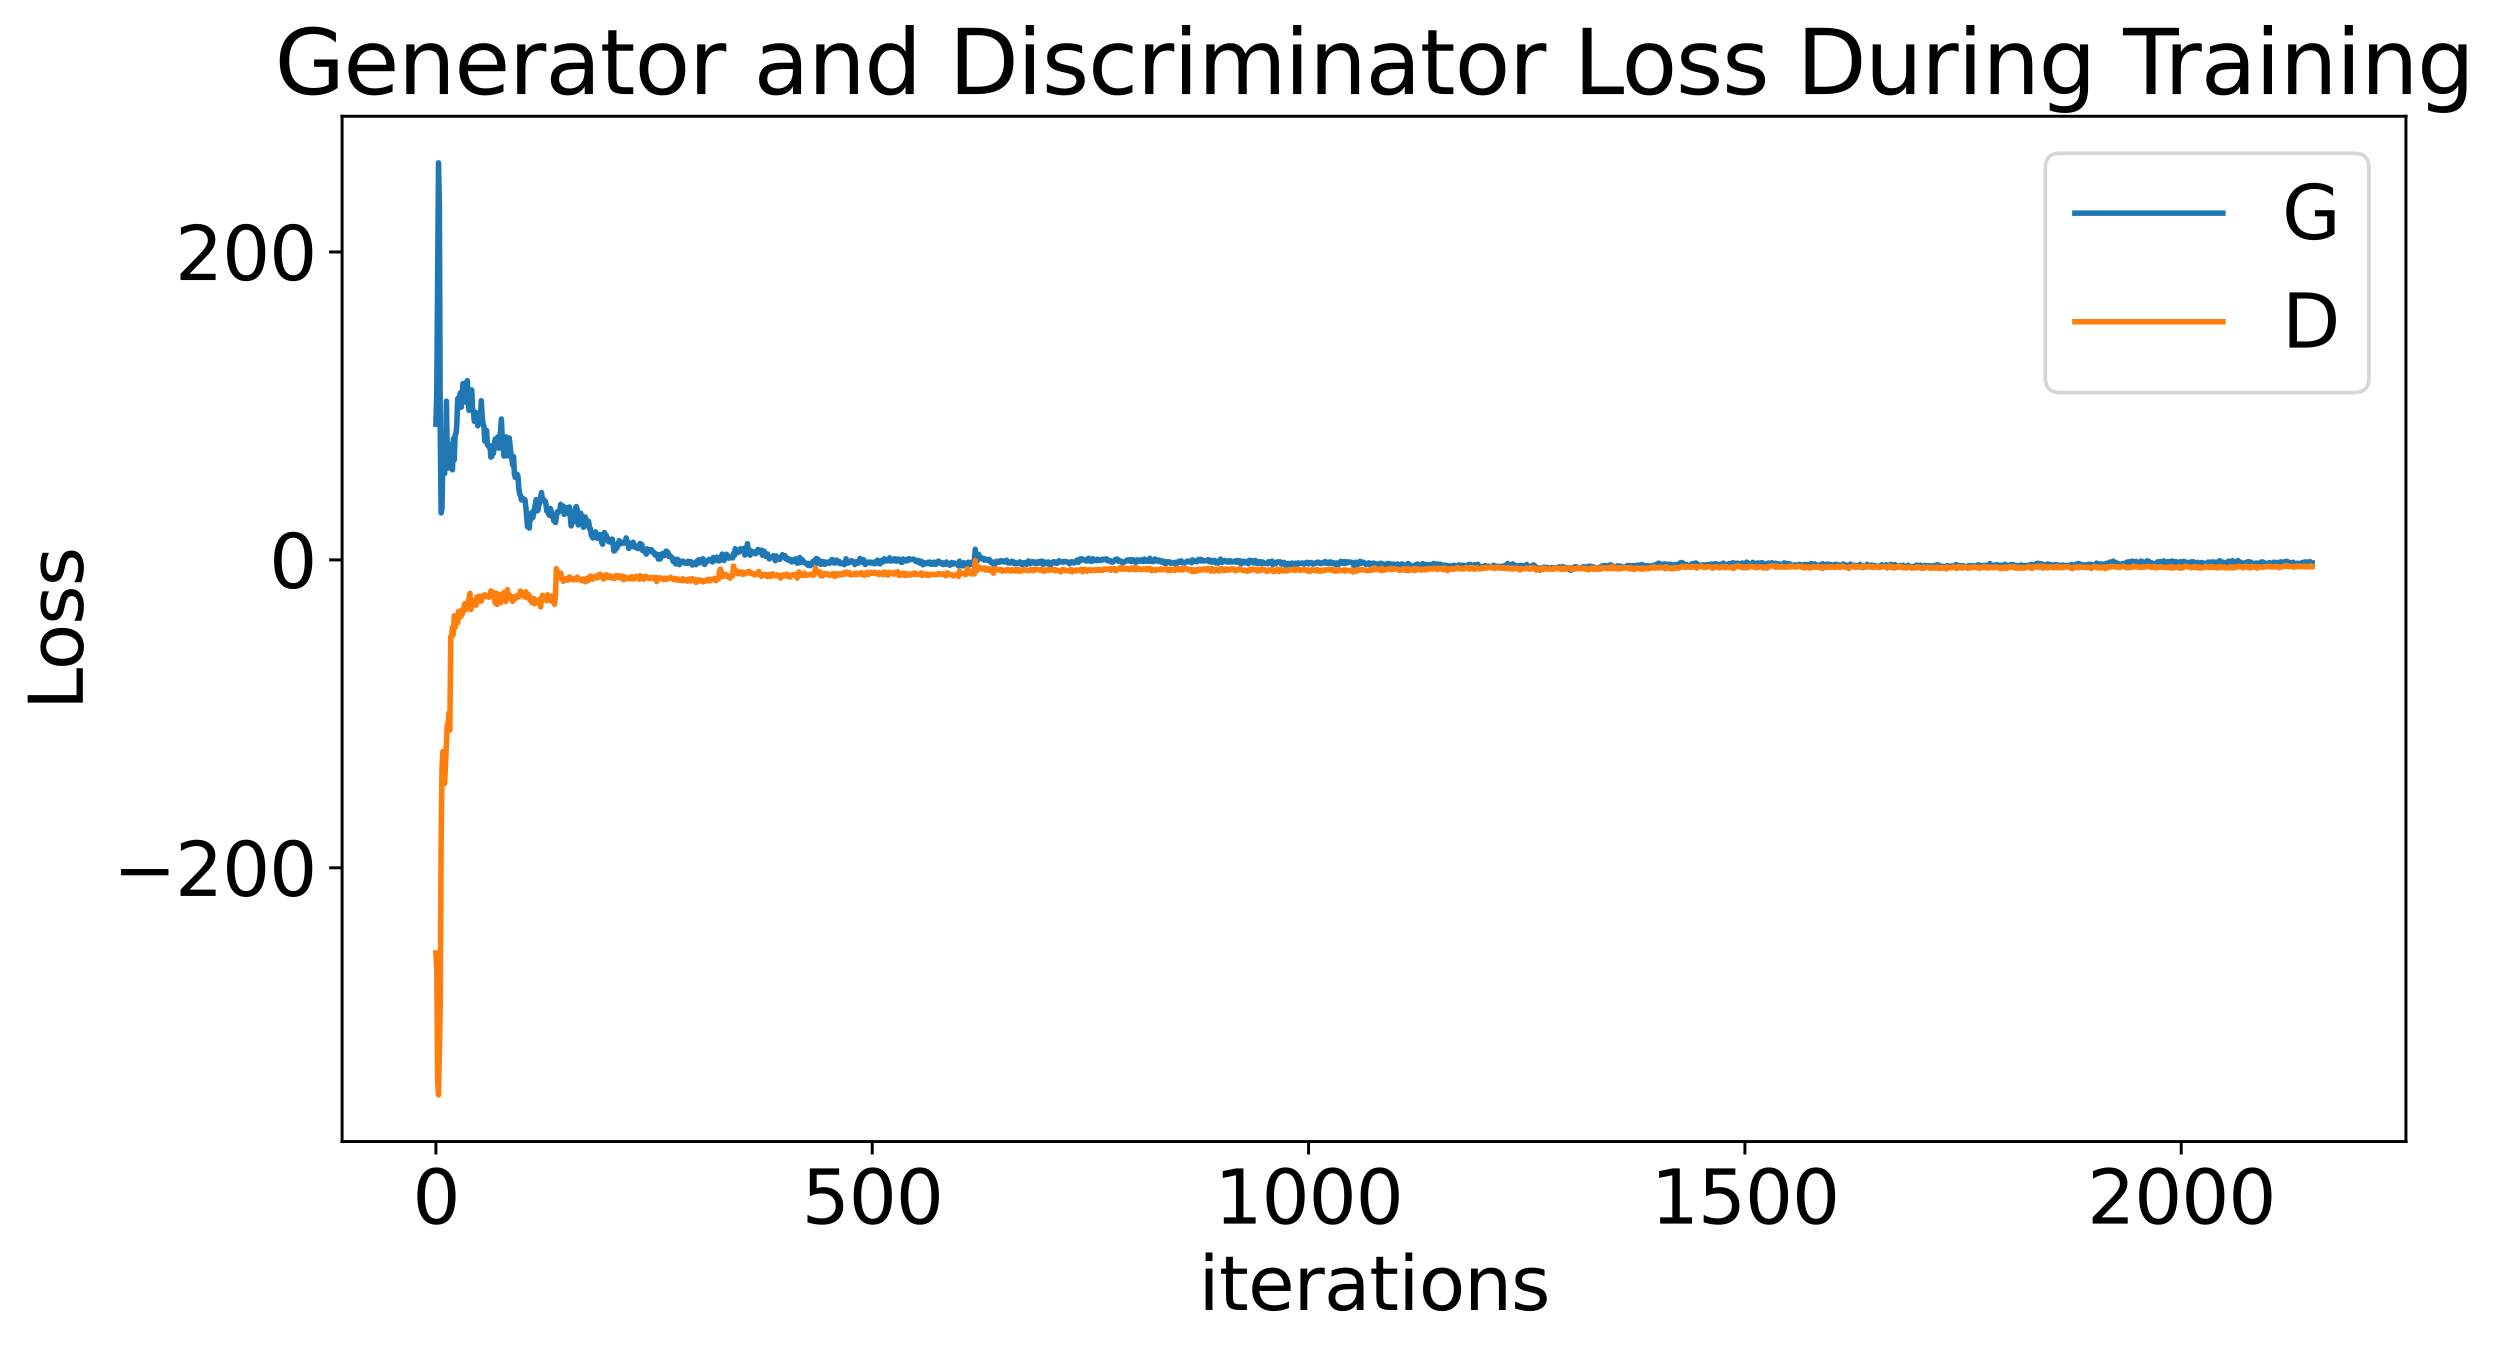 <?xml version="1.0" encoding="utf-8" standalone="no"?>
<!DOCTYPE svg PUBLIC "-//W3C//DTD SVG 1.1//EN"
  "http://www.w3.org/Graphics/SVG/1.1/DTD/svg11.dtd">
<svg xmlns:xlink="http://www.w3.org/1999/xlink" width="675.923pt" height="365.549pt" viewBox="0 0 675.923 365.549" xmlns="http://www.w3.org/2000/svg" version="1.1">
 <defs>
  <style type="text/css">*{stroke-linejoin: round; stroke-linecap: butt}</style>
 </defs>
 <g id="figure_1">
  <g id="patch_1">
   <path d="M 0 365.549 
L 675.923 365.549 
L 675.923 -0 
L 0 -0 
z
" style="fill: #ffffff"/>
  </g>
  <g id="axes_1">
   <g id="patch_2">
    <path d="M 92.491 308.636 
L 650.491 308.636 
L 650.491 31.436 
L 92.491 31.436 
z
" style="fill: #ffffff"/>
   </g>
   <g id="matplotlib.axis_1">
    <g id="xtick_1">
     <g id="line2d_1">
      <defs>
       <path id="m405e319ecd" d="M 0 0 
L 0 3.5 
" style="stroke: #000000; stroke-width: 0.8"/>
      </defs>
      <g>
       <use xlink:href="#m405e319ecd" x="117.854" y="308.636" style="stroke: #000000; stroke-width: 0.8"/>
      </g>
     </g>
     <g id="text_1">
      <!-- 0 -->
      <g transform="translate(111.492 330.833) scale(0.2 -0.2)">
       <defs>
        <path id="DejaVuSans-30" d="M 2034 4250 
Q 1547 4250 1301 3770 
Q 1056 3291 1056 2328 
Q 1056 1369 1301 889 
Q 1547 409 2034 409 
Q 2525 409 2770 889 
Q 3016 1369 3016 2328 
Q 3016 3291 2770 3770 
Q 2525 4250 2034 4250 
z
M 2034 4750 
Q 2819 4750 3233 4129 
Q 3647 3509 3647 2328 
Q 3647 1150 3233 529 
Q 2819 -91 2034 -91 
Q 1250 -91 836 529 
Q 422 1150 422 2328 
Q 422 3509 836 4129 
Q 1250 4750 2034 4750 
z
" transform="scale(0.016)"/>
       </defs>
       <use xlink:href="#DejaVuSans-30"/>
      </g>
     </g>
    </g>
    <g id="xtick_2">
     <g id="line2d_2">
      <g>
       <use xlink:href="#m405e319ecd" x="235.825" y="308.636" style="stroke: #000000; stroke-width: 0.8"/>
      </g>
     </g>
     <g id="text_2">
      <!-- 500 -->
      <g transform="translate(216.737 330.833) scale(0.2 -0.2)">
       <defs>
        <path id="DejaVuSans-35" d="M 691 4666 
L 3169 4666 
L 3169 4134 
L 1269 4134 
L 1269 2991 
Q 1406 3038 1543 3061 
Q 1681 3084 1819 3084 
Q 2600 3084 3056 2656 
Q 3513 2228 3513 1497 
Q 3513 744 3044 326 
Q 2575 -91 1722 -91 
Q 1428 -91 1123 -41 
Q 819 9 494 109 
L 494 744 
Q 775 591 1075 516 
Q 1375 441 1709 441 
Q 2250 441 2565 725 
Q 2881 1009 2881 1497 
Q 2881 1984 2565 2268 
Q 2250 2553 1709 2553 
Q 1456 2553 1204 2497 
Q 953 2441 691 2322 
L 691 4666 
z
" transform="scale(0.016)"/>
       </defs>
       <use xlink:href="#DejaVuSans-35"/>
       <use xlink:href="#DejaVuSans-30" x="63.623"/>
       <use xlink:href="#DejaVuSans-30" x="127.246"/>
      </g>
     </g>
    </g>
    <g id="xtick_3">
     <g id="line2d_3">
      <g>
       <use xlink:href="#m405e319ecd" x="353.795" y="308.636" style="stroke: #000000; stroke-width: 0.8"/>
      </g>
     </g>
     <g id="text_3">
      <!-- 1000 -->
      <g transform="translate(328.345 330.833) scale(0.2 -0.2)">
       <defs>
        <path id="DejaVuSans-31" d="M 794 531 
L 1825 531 
L 1825 4091 
L 703 3866 
L 703 4441 
L 1819 4666 
L 2450 4666 
L 2450 531 
L 3481 531 
L 3481 0 
L 794 0 
L 794 531 
z
" transform="scale(0.016)"/>
       </defs>
       <use xlink:href="#DejaVuSans-31"/>
       <use xlink:href="#DejaVuSans-30" x="63.623"/>
       <use xlink:href="#DejaVuSans-30" x="127.246"/>
       <use xlink:href="#DejaVuSans-30" x="190.869"/>
      </g>
     </g>
    </g>
    <g id="xtick_4">
     <g id="line2d_4">
      <g>
       <use xlink:href="#m405e319ecd" x="471.765" y="308.636" style="stroke: #000000; stroke-width: 0.8"/>
      </g>
     </g>
     <g id="text_4">
      <!-- 1500 -->
      <g transform="translate(446.315 330.833) scale(0.2 -0.2)">
       <use xlink:href="#DejaVuSans-31"/>
       <use xlink:href="#DejaVuSans-35" x="63.623"/>
       <use xlink:href="#DejaVuSans-30" x="127.246"/>
       <use xlink:href="#DejaVuSans-30" x="190.869"/>
      </g>
     </g>
    </g>
    <g id="xtick_5">
     <g id="line2d_5">
      <g>
       <use xlink:href="#m405e319ecd" x="589.736" y="308.636" style="stroke: #000000; stroke-width: 0.8"/>
      </g>
     </g>
     <g id="text_5">
      <!-- 2000 -->
      <g transform="translate(564.286 330.833) scale(0.2 -0.2)">
       <defs>
        <path id="DejaVuSans-32" d="M 1228 531 
L 3431 531 
L 3431 0 
L 469 0 
L 469 531 
Q 828 903 1448 1529 
Q 2069 2156 2228 2338 
Q 2531 2678 2651 2914 
Q 2772 3150 2772 3378 
Q 2772 3750 2511 3984 
Q 2250 4219 1831 4219 
Q 1534 4219 1204 4116 
Q 875 4013 500 3803 
L 500 4441 
Q 881 4594 1212 4672 
Q 1544 4750 1819 4750 
Q 2544 4750 2975 4387 
Q 3406 4025 3406 3419 
Q 3406 3131 3298 2873 
Q 3191 2616 2906 2266 
Q 2828 2175 2409 1742 
Q 1991 1309 1228 531 
z
" transform="scale(0.016)"/>
       </defs>
       <use xlink:href="#DejaVuSans-32"/>
       <use xlink:href="#DejaVuSans-30" x="63.623"/>
       <use xlink:href="#DejaVuSans-30" x="127.246"/>
       <use xlink:href="#DejaVuSans-30" x="190.869"/>
      </g>
     </g>
    </g>
    <g id="text_6">
     <!-- iterations -->
     <g transform="translate(324.036 354.189) scale(0.2 -0.2)">
      <defs>
       <path id="DejaVuSans-69" d="M 603 3500 
L 1178 3500 
L 1178 0 
L 603 0 
L 603 3500 
z
M 603 4863 
L 1178 4863 
L 1178 4134 
L 603 4134 
L 603 4863 
z
" transform="scale(0.016)"/>
       <path id="DejaVuSans-74" d="M 1172 4494 
L 1172 3500 
L 2356 3500 
L 2356 3053 
L 1172 3053 
L 1172 1153 
Q 1172 725 1289 603 
Q 1406 481 1766 481 
L 2356 481 
L 2356 0 
L 1766 0 
Q 1100 0 847 248 
Q 594 497 594 1153 
L 594 3053 
L 172 3053 
L 172 3500 
L 594 3500 
L 594 4494 
L 1172 4494 
z
" transform="scale(0.016)"/>
       <path id="DejaVuSans-65" d="M 3597 1894 
L 3597 1613 
L 953 1613 
Q 991 1019 1311 708 
Q 1631 397 2203 397 
Q 2534 397 2845 478 
Q 3156 559 3463 722 
L 3463 178 
Q 3153 47 2828 -22 
Q 2503 -91 2169 -91 
Q 1331 -91 842 396 
Q 353 884 353 1716 
Q 353 2575 817 3079 
Q 1281 3584 2069 3584 
Q 2775 3584 3186 3129 
Q 3597 2675 3597 1894 
z
M 3022 2063 
Q 3016 2534 2758 2815 
Q 2500 3097 2075 3097 
Q 1594 3097 1305 2825 
Q 1016 2553 972 2059 
L 3022 2063 
z
" transform="scale(0.016)"/>
       <path id="DejaVuSans-72" d="M 2631 2963 
Q 2534 3019 2420 3045 
Q 2306 3072 2169 3072 
Q 1681 3072 1420 2755 
Q 1159 2438 1159 1844 
L 1159 0 
L 581 0 
L 581 3500 
L 1159 3500 
L 1159 2956 
Q 1341 3275 1631 3429 
Q 1922 3584 2338 3584 
Q 2397 3584 2469 3576 
Q 2541 3569 2628 3553 
L 2631 2963 
z
" transform="scale(0.016)"/>
       <path id="DejaVuSans-61" d="M 2194 1759 
Q 1497 1759 1228 1600 
Q 959 1441 959 1056 
Q 959 750 1161 570 
Q 1363 391 1709 391 
Q 2188 391 2477 730 
Q 2766 1069 2766 1631 
L 2766 1759 
L 2194 1759 
z
M 3341 1997 
L 3341 0 
L 2766 0 
L 2766 531 
Q 2569 213 2275 61 
Q 1981 -91 1556 -91 
Q 1019 -91 701 211 
Q 384 513 384 1019 
Q 384 1609 779 1909 
Q 1175 2209 1959 2209 
L 2766 2209 
L 2766 2266 
Q 2766 2663 2505 2880 
Q 2244 3097 1772 3097 
Q 1472 3097 1187 3025 
Q 903 2953 641 2809 
L 641 3341 
Q 956 3463 1253 3523 
Q 1550 3584 1831 3584 
Q 2591 3584 2966 3190 
Q 3341 2797 3341 1997 
z
" transform="scale(0.016)"/>
       <path id="DejaVuSans-6f" d="M 1959 3097 
Q 1497 3097 1228 2736 
Q 959 2375 959 1747 
Q 959 1119 1226 758 
Q 1494 397 1959 397 
Q 2419 397 2687 759 
Q 2956 1122 2956 1747 
Q 2956 2369 2687 2733 
Q 2419 3097 1959 3097 
z
M 1959 3584 
Q 2709 3584 3137 3096 
Q 3566 2609 3566 1747 
Q 3566 888 3137 398 
Q 2709 -91 1959 -91 
Q 1206 -91 779 398 
Q 353 888 353 1747 
Q 353 2609 779 3096 
Q 1206 3584 1959 3584 
z
" transform="scale(0.016)"/>
       <path id="DejaVuSans-6e" d="M 3513 2113 
L 3513 0 
L 2938 0 
L 2938 2094 
Q 2938 2591 2744 2837 
Q 2550 3084 2163 3084 
Q 1697 3084 1428 2787 
Q 1159 2491 1159 1978 
L 1159 0 
L 581 0 
L 581 3500 
L 1159 3500 
L 1159 2956 
Q 1366 3272 1645 3428 
Q 1925 3584 2291 3584 
Q 2894 3584 3203 3211 
Q 3513 2838 3513 2113 
z
" transform="scale(0.016)"/>
       <path id="DejaVuSans-73" d="M 2834 3397 
L 2834 2853 
Q 2591 2978 2328 3040 
Q 2066 3103 1784 3103 
Q 1356 3103 1142 2972 
Q 928 2841 928 2578 
Q 928 2378 1081 2264 
Q 1234 2150 1697 2047 
L 1894 2003 
Q 2506 1872 2764 1633 
Q 3022 1394 3022 966 
Q 3022 478 2636 193 
Q 2250 -91 1575 -91 
Q 1294 -91 989 -36 
Q 684 19 347 128 
L 347 722 
Q 666 556 975 473 
Q 1284 391 1588 391 
Q 1994 391 2212 530 
Q 2431 669 2431 922 
Q 2431 1156 2273 1281 
Q 2116 1406 1581 1522 
L 1381 1569 
Q 847 1681 609 1914 
Q 372 2147 372 2553 
Q 372 3047 722 3315 
Q 1072 3584 1716 3584 
Q 2034 3584 2315 3537 
Q 2597 3491 2834 3397 
z
" transform="scale(0.016)"/>
      </defs>
      <use xlink:href="#DejaVuSans-69"/>
      <use xlink:href="#DejaVuSans-74" x="27.783"/>
      <use xlink:href="#DejaVuSans-65" x="66.992"/>
      <use xlink:href="#DejaVuSans-72" x="128.516"/>
      <use xlink:href="#DejaVuSans-61" x="169.629"/>
      <use xlink:href="#DejaVuSans-74" x="230.908"/>
      <use xlink:href="#DejaVuSans-69" x="270.117"/>
      <use xlink:href="#DejaVuSans-6f" x="297.9"/>
      <use xlink:href="#DejaVuSans-6e" x="359.082"/>
      <use xlink:href="#DejaVuSans-73" x="422.461"/>
     </g>
    </g>
   </g>
   <g id="matplotlib.axis_2">
    <g id="ytick_1">
     <g id="line2d_6">
      <defs>
       <path id="m01586c0e49" d="M 0 0 
L -3.5 0 
" style="stroke: #000000; stroke-width: 0.8"/>
      </defs>
      <g>
       <use xlink:href="#m01586c0e49" x="92.491" y="234.627" style="stroke: #000000; stroke-width: 0.8"/>
      </g>
     </g>
     <g id="text_7">
      <!-- −200 -->
      <g transform="translate(30.556 242.225) scale(0.2 -0.2)">
       <defs>
        <path id="DejaVuSans-2212" d="M 678 2272 
L 4684 2272 
L 4684 1741 
L 678 1741 
L 678 2272 
z
" transform="scale(0.016)"/>
       </defs>
       <use xlink:href="#DejaVuSans-2212"/>
       <use xlink:href="#DejaVuSans-32" x="83.789"/>
       <use xlink:href="#DejaVuSans-30" x="147.412"/>
       <use xlink:href="#DejaVuSans-30" x="211.035"/>
      </g>
     </g>
    </g>
    <g id="ytick_2">
     <g id="line2d_7">
      <g>
       <use xlink:href="#m01586c0e49" x="92.491" y="151.377" style="stroke: #000000; stroke-width: 0.8"/>
      </g>
     </g>
     <g id="text_8">
      <!-- 0 -->
      <g transform="translate(72.766 158.975) scale(0.2 -0.2)">
       <use xlink:href="#DejaVuSans-30"/>
      </g>
     </g>
    </g>
    <g id="ytick_3">
     <g id="line2d_8">
      <g>
       <use xlink:href="#m01586c0e49" x="92.491" y="68.127" style="stroke: #000000; stroke-width: 0.8"/>
      </g>
     </g>
     <g id="text_9">
      <!-- 200 -->
      <g transform="translate(47.316 75.725) scale(0.2 -0.2)">
       <use xlink:href="#DejaVuSans-32"/>
       <use xlink:href="#DejaVuSans-30" x="63.623"/>
       <use xlink:href="#DejaVuSans-30" x="127.246"/>
      </g>
     </g>
    </g>
    <g id="text_10">
     <!-- Loss -->
     <g transform="translate(22.397 191.971) rotate(-90) scale(0.2 -0.2)">
      <defs>
       <path id="DejaVuSans-4c" d="M 628 4666 
L 1259 4666 
L 1259 531 
L 3531 531 
L 3531 0 
L 628 0 
L 628 4666 
z
" transform="scale(0.016)"/>
      </defs>
      <use xlink:href="#DejaVuSans-4c"/>
      <use xlink:href="#DejaVuSans-6f" x="53.963"/>
      <use xlink:href="#DejaVuSans-73" x="115.145"/>
      <use xlink:href="#DejaVuSans-73" x="167.244"/>
     </g>
    </g>
   </g>
   <g id="line2d_9">
    <path d="M 117.854 114.726 
L 118.09 106.082 
L 118.562 44.036 
L 118.798 55.608 
L 119.034 116.63 
L 119.27 138.665 
L 119.506 137.321 
L 119.742 122.742 
L 119.978 120.788 
L 120.214 127.999 
L 120.45 122.99 
L 120.686 108.459 
L 120.921 122.647 
L 121.157 126.557 
L 121.629 120.202 
L 121.865 126.255 
L 122.101 122.798 
L 122.337 127.006 
L 122.573 118.641 
L 122.809 124.367 
L 123.045 117.663 
L 123.281 117.331 
L 123.517 114.695 
L 123.753 107.765 
L 123.989 108.436 
L 124.461 106.22 
L 124.697 110.117 
L 125.168 103.735 
L 125.404 107.115 
L 125.64 106.333 
L 125.876 103.507 
L 126.112 108.843 
L 126.348 102.92 
L 126.584 108.43 
L 126.82 110.936 
L 127.056 110.869 
L 127.292 106.939 
L 127.528 105.41 
L 127.764 110.446 
L 128 111.131 
L 128.236 113.913 
L 128.708 111.591 
L 128.943 112.594 
L 129.179 115.131 
L 129.415 112.663 
L 129.651 111.561 
L 129.887 112.926 
L 130.123 108.347 
L 130.359 112.549 
L 130.595 114.581 
L 130.831 115.179 
L 131.067 119.262 
L 131.303 117.015 
L 131.539 116.38 
L 131.775 120.268 
L 132.011 120.377 
L 132.247 120.879 
L 132.483 120.548 
L 132.719 123.598 
L 132.954 123.432 
L 133.19 121.429 
L 133.426 122.561 
L 133.662 119.853 
L 133.898 118.695 
L 134.37 118.681 
L 134.606 118.119 
L 134.842 121.17 
L 135.314 116.747 
L 135.55 113.297 
L 135.786 118.689 
L 136.022 120.343 
L 136.258 123.309 
L 136.73 118.109 
L 137.201 123.245 
L 137.673 118.407 
L 138.145 122.653 
L 138.381 123.837 
L 138.617 125.745 
L 138.853 123.448 
L 139.089 128.319 
L 139.325 129.081 
L 139.561 128.831 
L 139.797 128.207 
L 140.033 128.762 
L 140.269 132.053 
L 140.505 133.597 
L 140.741 133.935 
L 140.976 135.142 
L 141.212 135.137 
L 141.448 134.78 
L 141.684 135.202 
L 141.92 135.093 
L 142.156 136.905 
L 142.628 142.4 
L 142.864 142.129 
L 143.1 142.779 
L 143.336 139.599 
L 143.572 140.408 
L 143.808 138.506 
L 144.044 139.938 
L 144.987 135.089 
L 145.223 138.126 
L 145.459 137.931 
L 145.695 136.482 
L 145.931 135.887 
L 146.403 133.177 
L 146.639 135.337 
L 146.875 134.895 
L 147.111 135.406 
L 147.347 135.396 
L 147.583 136.107 
L 147.819 138.161 
L 148.291 138.779 
L 148.527 139.329 
L 148.763 137.455 
L 148.998 138.146 
L 149.234 139.585 
L 149.47 139.542 
L 149.706 140.772 
L 149.942 139.328 
L 150.178 141.271 
L 150.65 138.387 
L 150.886 138.268 
L 151.122 138.407 
L 151.358 138.064 
L 151.594 136.366 
L 151.83 136.725 
L 152.066 137.705 
L 152.302 136.859 
L 152.538 139.049 
L 152.774 137.336 
L 153.009 137.258 
L 153.245 138.794 
L 153.481 138.317 
L 153.717 138.128 
L 153.953 137.086 
L 154.425 142.188 
L 154.661 140.212 
L 154.897 141.215 
L 155.133 140.469 
L 155.369 140.399 
L 155.605 137.341 
L 155.841 136.957 
L 156.077 138.005 
L 156.313 141.917 
L 156.549 141.394 
L 157.02 138.757 
L 157.256 139.628 
L 157.728 142.544 
L 157.964 142.32 
L 158.2 139.759 
L 158.436 140.416 
L 158.672 141.454 
L 158.908 141.364 
L 159.144 140.979 
L 159.38 142.911 
L 159.616 142.902 
L 159.852 144.549 
L 160.088 145.171 
L 160.324 145.449 
L 160.56 144.416 
L 160.795 144.948 
L 161.031 143.815 
L 161.267 145.208 
L 161.503 145.529 
L 161.739 144.862 
L 161.975 145.227 
L 162.211 144.528 
L 162.447 145.046 
L 162.683 146.683 
L 162.919 147.135 
L 163.391 143.989 
L 163.627 145.813 
L 163.863 144.653 
L 164.099 145.492 
L 164.335 145.544 
L 164.571 146.48 
L 164.806 145.926 
L 165.042 146.57 
L 165.278 146.635 
L 165.514 145.762 
L 165.75 146.892 
L 165.986 148.983 
L 166.222 148.88 
L 166.458 147.784 
L 166.694 148.254 
L 166.93 147.889 
L 167.402 146.202 
L 167.638 146.837 
L 167.874 146.998 
L 168.346 146.667 
L 168.817 146.849 
L 169.053 146.639 
L 169.289 145.434 
L 169.525 146.697 
L 169.761 146.488 
L 169.997 148.265 
L 170.233 147.614 
L 170.469 147.71 
L 170.705 147.42 
L 170.941 147.741 
L 171.177 146.591 
L 171.649 147.988 
L 172.121 148.093 
L 172.357 147.626 
L 172.593 148.347 
L 172.828 147.834 
L 173.064 146.929 
L 173.3 148.068 
L 173.536 147.259 
L 173.772 148.865 
L 174.008 148.411 
L 174.244 148.967 
L 174.48 149.222 
L 174.716 149.822 
L 174.952 148.406 
L 175.188 148.807 
L 175.424 148.54 
L 175.66 149.073 
L 176.132 148.618 
L 176.604 149.441 
L 176.839 149.37 
L 177.075 150.014 
L 177.311 149.776 
L 177.547 150.326 
L 177.783 149.881 
L 178.019 151.162 
L 178.255 149.986 
L 178.491 151.135 
L 178.727 149.965 
L 179.199 149.637 
L 179.435 150.278 
L 179.671 150.13 
L 179.907 149.369 
L 180.143 148.998 
L 180.615 149.411 
L 180.85 150.465 
L 181.086 150.199 
L 181.322 150.562 
L 181.558 150.591 
L 181.794 151.05 
L 182.03 151.842 
L 182.502 151.176 
L 182.738 152.474 
L 182.974 151.553 
L 183.21 151.225 
L 183.446 151.596 
L 183.682 152.661 
L 183.918 151.773 
L 184.154 152.094 
L 184.39 152.178 
L 184.626 151.689 
L 185.333 152.286 
L 185.569 152.201 
L 185.805 152.28 
L 186.041 151.755 
L 186.277 152.273 
L 186.749 151.842 
L 186.985 152.142 
L 187.221 152.77 
L 187.457 152.207 
L 187.693 152.377 
L 187.929 152.188 
L 188.165 152.676 
L 188.401 151.732 
L 188.872 151.345 
L 189.108 152.187 
L 189.344 152.122 
L 189.58 151.359 
L 189.816 151.397 
L 190.052 151.086 
L 190.524 152.61 
L 190.996 151.755 
L 191.232 151.746 
L 191.704 151.234 
L 192.647 151.931 
L 192.883 150.714 
L 193.119 151.562 
L 193.591 150.85 
L 193.827 150.617 
L 194.063 151.58 
L 194.299 151.283 
L 194.535 151.652 
L 194.771 151.117 
L 195.007 151.018 
L 195.243 149.816 
L 195.715 151.546 
L 195.951 151.134 
L 196.187 150.084 
L 196.423 149.856 
L 196.894 150.467 
L 197.13 150.906 
L 197.602 150.592 
L 197.838 150.54 
L 198.074 150.836 
L 198.31 149.605 
L 198.546 150.156 
L 198.782 148.36 
L 199.254 149.47 
L 199.49 148.775 
L 199.726 149.156 
L 199.962 149.2 
L 200.198 148.373 
L 200.434 148.781 
L 200.669 148.916 
L 200.905 148.736 
L 201.141 148.278 
L 201.377 150.048 
L 201.613 149.795 
L 202.085 147.007 
L 202.321 149.702 
L 202.557 148.585 
L 202.793 150.114 
L 203.029 149.148 
L 203.265 149.05 
L 203.501 149.482 
L 203.737 149.222 
L 204.209 149.716 
L 204.68 149.449 
L 204.916 148.576 
L 205.388 149.034 
L 205.624 149.043 
L 205.86 148.766 
L 206.096 150.102 
L 206.332 149.976 
L 206.568 149.013 
L 207.04 150.416 
L 207.276 150.191 
L 207.512 149.766 
L 207.984 151.094 
L 208.22 150.749 
L 208.456 150.749 
L 208.691 150.553 
L 208.927 150.811 
L 209.163 150.267 
L 209.399 150.789 
L 209.635 151.587 
L 209.871 150.325 
L 210.107 151.033 
L 210.343 150.884 
L 210.579 150.884 
L 210.815 151.261 
L 211.051 150.708 
L 211.287 150.648 
L 211.523 149.983 
L 211.759 150.221 
L 211.995 150.661 
L 212.231 150.245 
L 212.467 151.091 
L 212.702 151.255 
L 212.938 150.926 
L 213.174 151.095 
L 213.41 151.623 
L 213.646 151.33 
L 213.882 151.276 
L 214.118 151.927 
L 214.354 151.645 
L 214.59 151.748 
L 214.826 151.59 
L 215.062 151.097 
L 215.298 151.233 
L 215.534 152.274 
L 215.77 151.432 
L 216.006 152.155 
L 216.242 150.75 
L 216.478 151.643 
L 216.713 152.004 
L 216.949 151.371 
L 217.185 151.812 
L 217.893 152.347 
L 218.129 152.288 
L 218.365 152.793 
L 218.601 152.33 
L 218.837 152.841 
L 219.073 152.952 
L 219.309 152.416 
L 219.545 152.56 
L 219.781 151.791 
L 220.017 151.744 
L 220.253 151.926 
L 220.489 151.236 
L 220.724 151.002 
L 220.96 152.275 
L 221.196 151.23 
L 221.904 152.577 
L 222.376 151.792 
L 222.612 152.511 
L 222.848 151.929 
L 223.084 152.537 
L 223.32 151.959 
L 223.556 152.067 
L 223.792 152.044 
L 224.264 152.305 
L 224.5 151.7 
L 224.971 151.288 
L 225.443 152.211 
L 225.679 152.047 
L 225.915 152.216 
L 226.151 151.418 
L 226.387 151.784 
L 226.859 151.755 
L 227.095 152.372 
L 227.567 152.398 
L 228.039 152.144 
L 228.275 152.661 
L 228.51 152.418 
L 228.746 151.077 
L 228.982 152.23 
L 229.218 152.255 
L 229.454 152.086 
L 229.69 152.097 
L 230.162 151.576 
L 230.634 151.849 
L 230.87 151.953 
L 231.106 152.623 
L 231.578 151.842 
L 231.814 152.268 
L 232.286 152.144 
L 232.521 150.988 
L 233.229 151.998 
L 233.465 151.336 
L 233.701 151.683 
L 233.937 152.633 
L 234.173 152.194 
L 234.881 151.946 
L 235.117 152.201 
L 235.353 152.193 
L 235.589 151.984 
L 236.061 152.365 
L 236.297 152.266 
L 236.532 151.934 
L 236.768 152.402 
L 237.004 152.066 
L 237.24 151.447 
L 237.476 151.829 
L 237.712 151.947 
L 237.948 152.449 
L 238.42 151.506 
L 238.656 151.858 
L 238.892 151.872 
L 239.128 151.079 
L 239.364 151.507 
L 239.6 151.45 
L 239.836 151.648 
L 240.072 151.448 
L 240.308 151.496 
L 240.543 150.818 
L 240.779 151.707 
L 241.015 151.308 
L 241.251 151.277 
L 241.487 151.595 
L 241.723 151.629 
L 241.959 151.071 
L 242.195 151.646 
L 242.431 151.696 
L 242.903 151.15 
L 243.139 151.458 
L 243.375 151.468 
L 243.611 152.025 
L 243.847 152.047 
L 244.083 151.138 
L 244.319 151.604 
L 244.554 151.562 
L 244.79 151.301 
L 245.026 151.701 
L 245.262 151.454 
L 245.498 151.537 
L 245.734 151.038 
L 245.97 151.345 
L 246.206 151.194 
L 246.442 151.299 
L 246.914 151.177 
L 247.15 151.246 
L 247.622 151.801 
L 247.858 151.715 
L 248.094 151.496 
L 248.33 151.575 
L 248.565 152.208 
L 248.801 151.707 
L 249.037 151.727 
L 249.273 151.988 
L 249.509 152.693 
L 249.745 152.09 
L 250.217 152.427 
L 250.453 152.218 
L 250.689 152.373 
L 250.925 152.03 
L 251.161 152.287 
L 251.397 151.97 
L 251.633 152.556 
L 251.869 152.245 
L 252.341 152.541 
L 252.576 151.98 
L 252.812 152.521 
L 253.048 152.584 
L 253.284 152.146 
L 253.52 152.191 
L 253.756 151.691 
L 253.992 152.115 
L 254.228 152.293 
L 254.7 152.107 
L 254.936 152.649 
L 255.172 152.285 
L 255.644 152.571 
L 255.88 151.945 
L 256.116 152.374 
L 256.587 152.544 
L 256.823 152.822 
L 257.295 152.09 
L 257.531 152.535 
L 258.003 152.222 
L 258.239 152.437 
L 258.475 152.359 
L 258.947 152.52 
L 259.183 153.016 
L 259.419 151.731 
L 259.655 152.951 
L 259.891 152.457 
L 260.363 152.996 
L 260.598 152.142 
L 260.834 152.639 
L 261.07 152.801 
L 261.542 152.786 
L 261.778 152.008 
L 262.014 152.737 
L 262.25 152.401 
L 262.486 152.306 
L 262.722 151.976 
L 262.958 152.573 
L 263.194 151.75 
L 263.43 152.303 
L 263.666 148.525 
L 263.902 151.957 
L 264.138 151.768 
L 264.373 151.229 
L 264.609 149.877 
L 264.845 150.908 
L 265.081 150.635 
L 265.317 150.781 
L 265.553 151.134 
L 265.789 150.985 
L 266.025 151.422 
L 266.261 151.073 
L 266.733 151.445 
L 266.969 151.545 
L 267.205 151.284 
L 267.441 151.233 
L 267.913 152.068 
L 268.149 151.889 
L 268.384 152.299 
L 268.62 152.397 
L 268.856 152.805 
L 269.092 151.928 
L 269.564 151.754 
L 269.8 152.006 
L 270.036 152.059 
L 270.272 151.995 
L 270.508 151.59 
L 270.98 151.647 
L 271.216 151.896 
L 271.452 151.729 
L 271.924 151.972 
L 272.16 151.478 
L 272.631 152.195 
L 273.339 152.161 
L 273.575 151.747 
L 273.811 151.809 
L 274.047 152.215 
L 274.283 152.396 
L 274.519 152.099 
L 274.755 152.378 
L 275.463 152.241 
L 275.699 151.903 
L 275.935 152.468 
L 276.171 152.125 
L 276.406 152.709 
L 276.642 152.23 
L 276.878 152.156 
L 277.114 152.356 
L 277.35 152.095 
L 277.586 152.598 
L 277.822 152.285 
L 278.058 151.68 
L 278.294 152.299 
L 278.53 152.391 
L 278.766 152.346 
L 279.002 151.895 
L 279.238 151.847 
L 279.474 152.101 
L 279.71 151.939 
L 279.946 152.305 
L 280.417 152.324 
L 280.653 151.872 
L 280.889 152.18 
L 281.125 152.235 
L 281.361 151.743 
L 281.597 151.994 
L 281.833 151.714 
L 282.069 152.591 
L 282.305 152.371 
L 282.541 152.41 
L 282.777 151.98 
L 283.013 152.134 
L 283.485 151.953 
L 283.721 152.664 
L 283.957 152.851 
L 284.193 152.335 
L 284.428 152.094 
L 284.664 152.097 
L 284.9 151.862 
L 285.136 152.228 
L 285.372 152.144 
L 285.608 151.92 
L 285.844 152.292 
L 286.316 151.609 
L 286.552 151.885 
L 286.788 151.948 
L 287.26 151.886 
L 287.496 151.987 
L 287.732 151.793 
L 287.968 151.911 
L 288.204 151.86 
L 288.675 151.987 
L 288.911 152.018 
L 289.147 152.415 
L 289.619 151.914 
L 289.855 151.897 
L 290.327 152.221 
L 291.271 151.4 
L 291.507 152.082 
L 291.743 151.858 
L 291.979 151.143 
L 292.215 151.34 
L 292.45 151.059 
L 292.686 151.376 
L 293.394 151.377 
L 293.63 151.681 
L 294.102 151.544 
L 294.338 150.927 
L 294.81 151.767 
L 295.046 151.617 
L 295.282 151.706 
L 295.518 151.077 
L 295.754 151.588 
L 295.99 151.443 
L 296.226 151.43 
L 296.461 151.548 
L 296.697 151.214 
L 296.933 151.582 
L 297.169 151.354 
L 297.641 151.508 
L 298.113 151.178 
L 298.349 151.385 
L 299.057 151.092 
L 299.293 151.177 
L 299.529 151.64 
L 300.001 151.605 
L 300.237 151.571 
L 300.472 151.946 
L 300.944 151.939 
L 301.652 151.206 
L 302.124 151.192 
L 302.36 151.687 
L 302.596 151.613 
L 302.832 151.853 
L 303.068 151.679 
L 303.54 152.207 
L 304.955 151.367 
L 305.191 151.667 
L 305.663 151.297 
L 305.899 151.849 
L 306.135 151.806 
L 306.371 151.328 
L 306.607 151.674 
L 306.843 151.744 
L 307.079 152.042 
L 307.315 151.831 
L 307.551 151.37 
L 308.023 151.709 
L 308.258 151.443 
L 308.494 151.745 
L 308.73 151.369 
L 308.966 151.488 
L 309.202 151.829 
L 309.438 151.147 
L 309.674 151.69 
L 309.91 151.499 
L 310.382 151.771 
L 310.618 151.543 
L 310.854 150.945 
L 311.09 151.778 
L 311.326 151.499 
L 311.798 151.858 
L 312.269 151.135 
L 312.505 151.487 
L 312.741 151.397 
L 312.977 151.719 
L 313.213 151.424 
L 313.449 151.789 
L 313.685 151.564 
L 313.921 151.706 
L 314.157 151.997 
L 314.393 151.924 
L 314.629 151.704 
L 314.865 152.328 
L 315.337 152.277 
L 315.573 151.888 
L 316.28 151.928 
L 316.516 152.308 
L 316.988 152.183 
L 317.46 152.189 
L 317.696 152.039 
L 317.932 152.635 
L 318.168 152.102 
L 318.404 151.938 
L 318.64 152.079 
L 318.876 151.711 
L 319.112 151.797 
L 319.348 151.647 
L 319.584 152.143 
L 319.82 151.99 
L 320.056 152.184 
L 320.291 152.228 
L 320.763 151.906 
L 320.999 151.693 
L 321.235 151.911 
L 321.471 151.764 
L 321.943 151.699 
L 322.179 152.141 
L 322.415 151.372 
L 322.887 151.766 
L 323.359 151.714 
L 323.595 151.876 
L 323.831 151.399 
L 324.067 151.226 
L 324.302 151.536 
L 324.538 151.645 
L 324.774 151.24 
L 325.246 151.689 
L 326.426 151.53 
L 326.662 151.307 
L 326.898 151.857 
L 327.37 151.504 
L 327.606 151.979 
L 327.842 151.697 
L 328.078 151.935 
L 328.313 151.509 
L 328.549 152.152 
L 328.785 151.748 
L 329.021 151.834 
L 329.257 152.265 
L 329.493 151.942 
L 329.729 151.934 
L 329.965 151.172 
L 330.201 151.802 
L 330.437 152.066 
L 330.909 151.546 
L 331.381 151.576 
L 331.617 151.873 
L 331.853 151.919 
L 332.089 151.736 
L 332.324 151.99 
L 332.56 151.575 
L 332.796 151.879 
L 333.504 151.91 
L 333.74 151.701 
L 333.976 151.937 
L 334.212 152.01 
L 334.448 151.533 
L 334.92 152.084 
L 335.156 151.591 
L 335.628 152.446 
L 336.1 151.725 
L 336.571 152.142 
L 336.807 151.898 
L 337.043 152.133 
L 337.279 152.032 
L 337.515 152.398 
L 337.751 151.486 
L 337.987 151.919 
L 338.223 151.883 
L 338.459 151.552 
L 338.695 151.716 
L 338.931 152.216 
L 339.403 151.526 
L 339.639 151.839 
L 339.875 152.344 
L 340.11 152.354 
L 340.346 151.938 
L 340.582 151.854 
L 341.054 152.403 
L 341.29 151.929 
L 341.998 152.361 
L 342.47 152.274 
L 342.706 152.385 
L 342.942 151.892 
L 343.65 152.244 
L 343.886 151.721 
L 344.121 152.644 
L 344.357 152.199 
L 344.593 152.059 
L 344.829 152.412 
L 345.301 151.944 
L 345.537 151.985 
L 346.009 151.867 
L 346.245 151.979 
L 346.481 152.517 
L 346.717 152.156 
L 346.953 152.39 
L 347.189 152.072 
L 347.425 152.703 
L 347.661 152.954 
L 347.897 152.62 
L 348.368 152.333 
L 348.84 152.77 
L 349.312 152.243 
L 349.784 152.833 
L 350.02 152.808 
L 350.256 152.292 
L 350.492 152.834 
L 350.964 152.211 
L 351.436 152.279 
L 351.908 152.356 
L 352.143 152.227 
L 352.379 152.466 
L 352.615 152.475 
L 352.851 152.221 
L 353.087 152.303 
L 353.323 152.056 
L 353.795 152.46 
L 354.031 152.102 
L 354.267 152.179 
L 354.503 152.103 
L 354.739 152.219 
L 354.975 152.51 
L 355.211 152.273 
L 355.447 152.399 
L 355.919 152.125 
L 356.154 152.171 
L 356.39 151.97 
L 356.626 152.254 
L 356.862 152.201 
L 357.098 152.398 
L 357.334 152.318 
L 357.57 152.116 
L 358.042 152.208 
L 358.278 151.816 
L 358.514 152.263 
L 358.75 152.069 
L 358.986 152.057 
L 359.222 152.361 
L 359.458 152.319 
L 359.694 151.907 
L 359.93 152.048 
L 360.165 152.354 
L 360.401 152.088 
L 360.637 152.36 
L 360.873 152.294 
L 361.109 152.615 
L 361.345 152.208 
L 361.581 152.352 
L 361.817 152.691 
L 362.525 151.781 
L 362.997 152.278 
L 363.469 151.806 
L 363.705 152.354 
L 363.941 151.891 
L 364.176 152.197 
L 364.412 151.926 
L 364.884 151.948 
L 365.356 152.06 
L 365.592 152.072 
L 366.064 152.921 
L 366.536 152.007 
L 366.772 152.52 
L 367.008 152.654 
L 367.244 152.501 
L 367.48 151.964 
L 367.716 151.764 
L 367.952 152.337 
L 368.187 151.99 
L 368.659 152.021 
L 368.895 152.299 
L 369.131 152.318 
L 369.367 152.627 
L 369.839 152.463 
L 370.075 152.182 
L 370.311 152.654 
L 370.547 152.367 
L 370.783 152.44 
L 371.255 152.248 
L 371.491 152.308 
L 371.727 152.507 
L 371.963 152.423 
L 372.434 152.687 
L 372.67 152.495 
L 372.906 152.552 
L 373.142 152.895 
L 373.378 152.279 
L 373.614 152.848 
L 373.85 152.754 
L 374.086 152.489 
L 374.322 152.949 
L 374.558 152.572 
L 374.794 152.694 
L 375.03 152.649 
L 375.266 152.354 
L 375.502 152.669 
L 375.738 152.369 
L 376.209 152.844 
L 376.445 152.571 
L 376.917 152.544 
L 377.153 152.788 
L 377.861 152.488 
L 378.569 153.162 
L 378.805 152.986 
L 379.041 152.456 
L 379.277 153.062 
L 379.513 152.777 
L 379.749 152.756 
L 379.984 153.008 
L 380.456 152.882 
L 380.692 152.356 
L 380.928 152.494 
L 381.4 153.21 
L 381.872 153.058 
L 382.344 152.956 
L 382.58 152.746 
L 383.052 153.027 
L 383.288 152.504 
L 383.524 152.86 
L 384.231 153.042 
L 384.467 152.542 
L 384.703 152.418 
L 384.939 152.832 
L 385.175 152.925 
L 385.411 152.587 
L 385.883 153.048 
L 386.355 152.626 
L 386.827 152.937 
L 387.063 152.684 
L 387.299 152.911 
L 387.535 152.364 
L 387.771 153.043 
L 388.006 152.991 
L 388.242 152.506 
L 388.478 152.774 
L 388.714 152.521 
L 389.186 152.92 
L 389.422 152.546 
L 389.658 152.876 
L 389.894 152.736 
L 390.13 153.033 
L 390.366 153.109 
L 390.602 152.82 
L 391.074 152.877 
L 391.31 153.321 
L 391.546 152.961 
L 391.782 152.989 
L 392.017 153.203 
L 393.197 152.828 
L 393.433 153.305 
L 393.669 153.046 
L 393.905 153.288 
L 394.141 153.168 
L 394.377 152.752 
L 394.613 153.269 
L 394.849 153.139 
L 395.085 152.813 
L 395.793 152.879 
L 396.028 153.042 
L 396.264 153.016 
L 396.5 153.262 
L 396.972 152.676 
L 397.208 153.009 
L 397.444 152.576 
L 397.916 152.872 
L 398.152 152.953 
L 398.624 152.706 
L 398.86 152.701 
L 399.096 153.318 
L 399.332 153.208 
L 399.568 152.575 
L 399.804 153.191 
L 400.275 153.273 
L 400.983 153.167 
L 401.219 153.396 
L 401.455 152.938 
L 401.691 153.386 
L 402.399 153.064 
L 403.579 153.346 
L 403.815 152.85 
L 404.05 153.349 
L 404.286 153.084 
L 404.522 153.064 
L 405.23 153.461 
L 405.466 153.094 
L 405.702 153.306 
L 405.938 153.136 
L 406.41 153.354 
L 406.646 153.002 
L 406.882 152.854 
L 407.118 153.12 
L 407.59 152.354 
L 407.826 152.974 
L 408.061 152.616 
L 408.297 152.886 
L 408.769 153.081 
L 409.005 152.476 
L 409.477 153.111 
L 409.713 152.835 
L 410.185 153.085 
L 410.657 153.287 
L 410.893 152.899 
L 411.365 152.909 
L 411.601 152.915 
L 411.837 153.4 
L 412.072 153.265 
L 412.308 152.886 
L 412.544 153.286 
L 412.78 152.631 
L 413.016 153.617 
L 413.252 153.269 
L 413.488 153.215 
L 413.724 153.59 
L 413.96 153.723 
L 414.196 152.923 
L 414.432 153.482 
L 414.668 152.757 
L 416.083 153.96 
L 416.319 154.158 
L 416.555 153.541 
L 416.791 153.953 
L 417.263 153.702 
L 417.499 153.336 
L 417.735 153.583 
L 418.207 153.378 
L 418.679 153.699 
L 419.623 153.434 
L 419.858 153.758 
L 420.094 153.542 
L 420.802 153.699 
L 421.51 153.254 
L 421.746 153.499 
L 422.218 153.518 
L 422.454 153.175 
L 422.69 153.628 
L 423.398 153.407 
L 424.105 153.885 
L 424.341 154.079 
L 424.577 153.523 
L 424.813 154.142 
L 425.049 153.776 
L 425.521 153.691 
L 425.757 153.251 
L 425.993 153.653 
L 426.229 153.241 
L 426.465 153.364 
L 426.701 153.665 
L 427.173 153.547 
L 427.409 153.728 
L 427.645 153.438 
L 427.88 153.592 
L 428.116 153.202 
L 428.352 153.623 
L 428.588 153.614 
L 428.824 153.297 
L 429.06 153.499 
L 429.296 153.27 
L 429.532 153.506 
L 429.768 153.039 
L 430.004 153.421 
L 430.24 153.228 
L 430.476 153.611 
L 430.712 153.223 
L 430.948 153.613 
L 431.184 153.396 
L 431.42 153.53 
L 432.363 153.527 
L 432.835 153.155 
L 433.543 152.945 
L 433.779 153.069 
L 434.015 152.895 
L 434.251 152.955 
L 434.723 153.231 
L 434.959 152.952 
L 435.431 152.712 
L 435.902 153.407 
L 436.138 153.081 
L 436.374 153.183 
L 436.846 153.678 
L 437.318 152.997 
L 437.554 153.279 
L 437.79 153.33 
L 438.026 153.07 
L 438.262 153.088 
L 438.734 153.59 
L 438.97 153.321 
L 439.206 153.504 
L 439.442 153.225 
L 439.678 153.149 
L 439.913 152.936 
L 440.385 152.905 
L 440.621 152.898 
L 440.857 153.31 
L 441.565 152.884 
L 441.801 153.524 
L 442.037 152.953 
L 442.273 153.131 
L 442.509 153.133 
L 442.745 152.785 
L 442.981 153.143 
L 443.217 152.821 
L 443.453 153.04 
L 443.689 152.694 
L 443.924 152.627 
L 444.16 153.25 
L 444.396 152.936 
L 444.632 152.94 
L 444.868 153.189 
L 445.104 152.915 
L 445.34 153.216 
L 445.576 152.989 
L 446.048 153.064 
L 446.52 153.033 
L 446.992 152.856 
L 447.228 153.066 
L 447.7 152.609 
L 448.171 152.713 
L 448.407 152.264 
L 448.643 152.352 
L 448.879 152.726 
L 449.351 152.559 
L 449.587 152.804 
L 449.823 152.748 
L 450.059 152.451 
L 450.295 153.045 
L 450.531 152.88 
L 450.767 152.563 
L 451.003 152.538 
L 451.239 152.761 
L 451.71 152.569 
L 451.946 152.841 
L 452.182 152.781 
L 452.654 152.98 
L 452.89 152.62 
L 453.362 153.011 
L 453.598 152.621 
L 453.834 152.76 
L 454.07 152.342 
L 454.306 152.19 
L 454.542 152.232 
L 454.778 152.082 
L 455.721 152.851 
L 455.957 152.607 
L 456.193 153.012 
L 456.665 152.881 
L 456.901 152.959 
L 457.137 152.872 
L 457.373 152.47 
L 457.609 152.464 
L 457.845 152.339 
L 458.317 152.479 
L 458.553 152.214 
L 458.789 152.545 
L 459.025 152.587 
L 459.261 153.004 
L 459.497 152.783 
L 459.732 153.021 
L 460.44 152.707 
L 460.676 152.985 
L 460.912 152.763 
L 461.148 152.826 
L 461.384 152.656 
L 461.856 152.991 
L 462.092 152.632 
L 462.328 152.596 
L 462.564 152.93 
L 462.8 152.517 
L 463.036 152.876 
L 463.272 152.551 
L 463.508 152.639 
L 463.743 152.42 
L 463.979 152.833 
L 464.215 152.471 
L 464.687 152.852 
L 465.159 152.872 
L 465.395 152.539 
L 465.631 152.555 
L 465.867 152.251 
L 466.103 152.721 
L 466.339 152.507 
L 466.811 152.907 
L 467.047 152.668 
L 467.283 152.841 
L 467.519 152.364 
L 467.754 152.967 
L 467.99 152.657 
L 468.226 152.605 
L 468.462 152.159 
L 469.17 152.339 
L 469.406 152.609 
L 469.642 152.278 
L 469.878 152.293 
L 470.114 152.449 
L 470.35 152.373 
L 470.586 152.76 
L 470.822 152.646 
L 471.058 152.224 
L 471.765 152.549 
L 472.237 151.983 
L 472.945 152.479 
L 473.181 152.494 
L 473.417 152.726 
L 473.653 152.494 
L 473.889 152.062 
L 474.125 152.254 
L 474.361 152.296 
L 474.597 152.745 
L 474.833 152.276 
L 475.069 152.61 
L 475.305 152.205 
L 475.776 152.699 
L 476.012 152.199 
L 476.248 152.587 
L 476.484 152.149 
L 476.956 152.577 
L 477.664 152.436 
L 477.9 152.883 
L 478.136 152.222 
L 478.372 152.511 
L 478.608 152.402 
L 478.844 152.629 
L 479.08 152.144 
L 479.552 152.529 
L 479.787 152.72 
L 480.023 152.296 
L 480.259 152.827 
L 480.731 152.419 
L 481.203 152.76 
L 481.439 152.571 
L 482.147 152.619 
L 482.383 152.209 
L 482.619 152.447 
L 482.855 152.298 
L 483.091 152.981 
L 483.327 152.968 
L 483.798 152.377 
L 484.27 153.028 
L 484.978 152.767 
L 485.214 152.921 
L 485.45 152.739 
L 485.686 153.037 
L 485.922 153.108 
L 486.158 153.061 
L 486.394 152.601 
L 487.102 152.747 
L 487.338 152.717 
L 487.574 153.012 
L 487.809 152.63 
L 488.517 152.668 
L 488.753 153.148 
L 488.989 152.735 
L 489.461 152.968 
L 489.697 152.358 
L 489.933 152.648 
L 490.641 152.462 
L 490.877 152.903 
L 491.113 152.747 
L 491.584 153.246 
L 492.056 152.732 
L 492.292 152.93 
L 492.528 152.923 
L 492.764 152.434 
L 493 152.999 
L 493.708 152.57 
L 493.944 152.731 
L 494.18 152.511 
L 494.416 152.819 
L 494.888 152.617 
L 495.124 152.735 
L 495.36 153.219 
L 495.831 152.75 
L 496.067 152.958 
L 496.303 152.548 
L 496.539 152.985 
L 497.011 152.704 
L 497.247 152.928 
L 497.483 152.775 
L 497.719 153.097 
L 497.955 152.923 
L 498.191 153.026 
L 498.427 152.489 
L 498.663 152.888 
L 499.371 152.82 
L 499.606 153.151 
L 499.842 153.071 
L 500.078 153.129 
L 500.314 152.526 
L 500.55 152.965 
L 500.786 153.057 
L 501.258 152.86 
L 501.494 153.169 
L 501.73 152.855 
L 501.966 152.965 
L 502.202 153.247 
L 502.91 152.597 
L 503.146 153.072 
L 503.382 153.058 
L 503.617 153.429 
L 503.853 153.058 
L 504.561 153.264 
L 504.797 152.586 
L 505.033 153.072 
L 505.269 152.978 
L 505.505 153.072 
L 505.741 152.987 
L 505.977 152.766 
L 506.213 153.143 
L 506.449 153.102 
L 506.685 152.894 
L 506.921 152.991 
L 507.157 152.967 
L 507.628 153.37 
L 507.864 153.183 
L 508.336 153.074 
L 508.572 152.799 
L 508.808 152.699 
L 509.044 153.015 
L 509.516 152.977 
L 509.752 153.161 
L 509.988 152.717 
L 510.224 153.471 
L 510.46 153.134 
L 510.696 153.046 
L 510.932 153.261 
L 511.168 152.587 
L 511.404 152.887 
L 511.639 152.669 
L 511.875 152.753 
L 512.111 152.994 
L 512.347 152.666 
L 512.583 152.928 
L 512.819 152.971 
L 513.055 153.214 
L 513.291 153.022 
L 513.527 153.108 
L 513.763 152.911 
L 514.235 153.235 
L 514.471 152.815 
L 514.707 153.269 
L 514.943 153.063 
L 515.179 153.272 
L 515.415 153.213 
L 515.65 153.293 
L 515.886 152.818 
L 516.358 153.309 
L 516.594 153.21 
L 516.83 153.532 
L 517.066 153.226 
L 517.302 153.301 
L 517.538 153.086 
L 518.01 153.13 
L 518.246 152.766 
L 518.482 153.125 
L 518.718 153.157 
L 519.19 152.807 
L 519.661 153.23 
L 519.897 153.646 
L 520.369 152.875 
L 520.605 153.226 
L 520.841 152.98 
L 522.021 153.005 
L 522.257 153.073 
L 522.493 153.008 
L 522.729 153.144 
L 522.965 153.124 
L 523.201 152.84 
L 523.437 152.811 
L 523.672 153.166 
L 523.908 152.675 
L 524.616 153.226 
L 524.852 153.035 
L 525.088 153.111 
L 525.324 153.375 
L 525.56 153.156 
L 525.796 153.473 
L 526.032 153.188 
L 526.504 152.929 
L 526.74 153.182 
L 527.683 153.003 
L 527.919 153.355 
L 528.155 153.063 
L 528.391 153.158 
L 528.863 152.632 
L 529.099 152.903 
L 529.335 152.83 
L 529.571 153.005 
L 530.043 152.965 
L 530.515 153.532 
L 530.751 152.967 
L 531.223 153.205 
L 531.458 153.335 
L 531.694 153.167 
L 531.93 153.572 
L 532.166 152.964 
L 532.402 153.269 
L 532.638 152.905 
L 533.11 153.09 
L 533.346 152.951 
L 533.818 153.303 
L 534.054 152.974 
L 534.29 153.268 
L 534.526 152.813 
L 534.762 153.109 
L 534.998 152.71 
L 535.469 153.341 
L 535.705 152.905 
L 535.941 153.061 
L 536.413 152.841 
L 536.649 152.898 
L 537.121 153.246 
L 537.357 152.77 
L 537.593 152.695 
L 537.829 152.765 
L 538.065 152.39 
L 538.301 152.987 
L 539.009 153.105 
L 539.245 152.77 
L 539.48 153.249 
L 539.952 152.666 
L 540.188 152.917 
L 540.424 152.965 
L 540.66 152.872 
L 540.896 153.123 
L 541.132 152.799 
L 541.368 153.154 
L 541.84 152.716 
L 542.076 152.593 
L 542.312 152.696 
L 542.784 153.361 
L 543.02 152.882 
L 543.256 153.049 
L 543.491 152.937 
L 543.727 152.611 
L 543.963 152.707 
L 544.435 152.703 
L 544.671 153.257 
L 545.143 152.884 
L 545.851 153.135 
L 546.087 152.838 
L 546.323 152.904 
L 546.559 152.767 
L 546.795 152.979 
L 547.974 152.949 
L 548.21 152.963 
L 548.446 152.791 
L 548.682 152.809 
L 548.918 152.949 
L 549.154 152.598 
L 549.39 152.762 
L 549.626 152.749 
L 549.862 152.965 
L 550.098 152.943 
L 550.57 152.404 
L 550.806 152.686 
L 551.042 152.308 
L 551.278 152.439 
L 551.749 152.426 
L 552.221 152.526 
L 552.693 152.959 
L 552.929 152.746 
L 553.165 152.952 
L 553.401 152.966 
L 553.637 152.474 
L 553.873 152.811 
L 554.581 152.666 
L 554.817 152.984 
L 555.053 152.828 
L 555.289 153.059 
L 555.524 152.731 
L 555.76 152.634 
L 555.996 152.692 
L 556.232 152.902 
L 556.468 152.785 
L 556.94 152.865 
L 557.176 152.851 
L 557.412 153.053 
L 557.648 152.83 
L 557.884 152.784 
L 558.356 153.038 
L 558.828 152.852 
L 559.3 153.179 
L 559.771 152.731 
L 560.007 152.631 
L 560.243 152.829 
L 560.951 152.83 
L 561.187 152.586 
L 561.659 152.964 
L 561.895 152.344 
L 562.367 152.563 
L 562.603 152.552 
L 562.839 152.787 
L 563.31 152.77 
L 563.782 152.755 
L 564.254 152.976 
L 564.49 152.619 
L 564.726 152.557 
L 564.962 152.664 
L 565.198 152.546 
L 565.906 152.764 
L 566.142 152.786 
L 566.614 152.672 
L 566.85 152.246 
L 567.321 153.073 
L 567.793 152.457 
L 568.265 152.771 
L 568.501 152.515 
L 568.973 153.029 
L 569.445 152.325 
L 569.681 152.75 
L 569.917 152.532 
L 570.153 152.606 
L 570.389 151.982 
L 570.625 152.324 
L 570.861 152.277 
L 571.332 151.709 
L 571.804 152.468 
L 572.04 152.084 
L 572.276 152.427 
L 572.512 152.303 
L 573.22 152.667 
L 573.928 152.363 
L 574.4 152.378 
L 574.636 152.207 
L 574.872 152.42 
L 575.108 151.953 
L 575.343 152.157 
L 575.579 152.164 
L 575.815 151.858 
L 576.051 152.397 
L 576.523 151.696 
L 576.995 152.269 
L 577.467 151.785 
L 578.411 152.382 
L 578.647 151.88 
L 578.883 151.698 
L 579.119 151.766 
L 579.354 152.176 
L 579.59 152.007 
L 579.826 152.27 
L 580.062 152.03 
L 580.298 152.277 
L 580.534 151.608 
L 580.77 152.196 
L 581.006 151.792 
L 581.478 152.209 
L 581.714 152.169 
L 582.186 152.382 
L 582.658 152.353 
L 582.894 152.655 
L 583.365 151.9 
L 583.601 152.257 
L 583.837 152.222 
L 584.073 151.804 
L 584.309 151.845 
L 584.781 152.363 
L 585.017 151.65 
L 585.253 152.013 
L 585.489 152.103 
L 585.725 151.976 
L 585.961 152.058 
L 586.197 151.843 
L 586.669 152.089 
L 587.141 151.691 
L 587.612 151.804 
L 587.848 152.132 
L 588.084 152.191 
L 588.32 151.865 
L 588.556 152.039 
L 588.792 152.007 
L 589.028 152.094 
L 589.5 151.863 
L 589.736 152.424 
L 589.972 151.912 
L 590.208 151.96 
L 590.444 151.762 
L 590.68 152.101 
L 590.916 151.966 
L 591.623 152.221 
L 591.859 152.042 
L 592.095 152.347 
L 592.567 151.878 
L 592.803 152.262 
L 593.039 151.891 
L 593.511 152.268 
L 593.747 152.369 
L 594.219 152.04 
L 594.455 152.36 
L 594.691 152.352 
L 594.927 152.462 
L 595.163 152.116 
L 595.398 152.11 
L 595.634 152.616 
L 596.106 152.254 
L 596.578 152.52 
L 596.814 152.388 
L 597.05 151.954 
L 597.522 152.32 
L 597.758 152.026 
L 597.994 152.155 
L 598.23 151.908 
L 598.702 152.088 
L 598.938 152.231 
L 599.173 151.989 
L 599.881 152.557 
L 600.117 151.606 
L 600.353 151.718 
L 600.589 152.413 
L 600.825 152.127 
L 601.061 152.021 
L 601.297 152.27 
L 601.533 152.104 
L 601.769 152.254 
L 602.005 152.235 
L 602.477 151.749 
L 602.949 151.847 
L 603.184 152.015 
L 603.42 151.667 
L 603.656 151.62 
L 604.128 152.198 
L 604.836 151.981 
L 605.072 151.557 
L 605.308 151.927 
L 605.78 152.004 
L 606.724 152.458 
L 607.195 152.048 
L 607.431 152.415 
L 607.667 152.349 
L 607.903 151.852 
L 608.139 152.079 
L 608.375 151.937 
L 608.611 152.454 
L 608.847 152.203 
L 609.555 152.455 
L 609.791 152.261 
L 610.027 152.364 
L 610.263 152.228 
L 610.735 152.405 
L 610.971 152.349 
L 611.442 151.929 
L 611.678 152.246 
L 611.914 151.98 
L 612.15 152.236 
L 612.386 152.255 
L 612.622 152.416 
L 612.858 152.3 
L 613.094 152.535 
L 613.566 152.096 
L 613.802 152.259 
L 614.51 152.403 
L 614.746 151.991 
L 614.982 152.611 
L 615.453 152.132 
L 615.689 152.061 
L 615.925 152.301 
L 616.397 152.279 
L 616.633 151.911 
L 616.869 152.319 
L 617.105 152.275 
L 617.577 151.887 
L 618.285 151.764 
L 618.993 152.112 
L 619.7 152.294 
L 619.936 152.008 
L 620.408 152.535 
L 620.644 152.324 
L 620.88 152.321 
L 621.116 152.47 
L 621.352 152.297 
L 621.588 152.54 
L 622.06 152.322 
L 622.296 152.169 
L 622.532 152.6 
L 623.004 151.961 
L 623.239 152.218 
L 623.475 151.917 
L 623.711 152.504 
L 623.947 151.992 
L 624.183 152.14 
L 624.419 151.859 
L 624.655 151.905 
L 624.891 152.177 
L 625.127 152.186 
L 625.127 152.186 
" clip-path="url(#p0369c33d7d)" style="fill: none; stroke: #1f77b4; stroke-width: 1.5; stroke-linecap: square"/>
   </g>
   <g id="line2d_10">
    <path d="M 117.854 257.658 
L 118.09 262.166 
L 118.326 291.943 
L 118.562 296.036 
L 119.034 271.118 
L 119.27 227.058 
L 119.506 207.571 
L 119.742 203.182 
L 119.978 203.974 
L 120.214 211.846 
L 120.686 201.196 
L 120.921 195.91 
L 121.157 195.703 
L 121.393 192.753 
L 121.629 197.401 
L 121.865 172.185 
L 122.101 172.104 
L 122.337 169.627 
L 122.573 171.51 
L 122.809 166.488 
L 123.045 169.663 
L 123.281 167.766 
L 123.517 168.409 
L 123.753 168.392 
L 123.989 165.288 
L 124.225 166.882 
L 124.461 166.794 
L 124.697 165.095 
L 124.932 166.165 
L 125.168 165.452 
L 125.64 163.255 
L 125.876 164.862 
L 126.348 163.486 
L 126.82 161.702 
L 127.056 160.421 
L 127.292 164.815 
L 127.528 163.952 
L 127.764 162.432 
L 128 163.1 
L 128.236 162.513 
L 128.472 162.265 
L 128.708 163.587 
L 128.943 161.41 
L 129.179 162.71 
L 129.415 161.565 
L 129.651 161.166 
L 129.887 161.539 
L 130.123 162.557 
L 130.359 161.171 
L 130.595 161.384 
L 130.831 160.927 
L 131.067 160.831 
L 131.539 161.329 
L 131.775 161.196 
L 132.011 161.194 
L 132.247 161.483 
L 132.483 161.201 
L 132.719 159.792 
L 132.954 160.885 
L 133.19 160.065 
L 133.426 160.551 
L 133.898 163.055 
L 134.134 160.377 
L 134.37 163.42 
L 134.606 160.818 
L 134.842 160.707 
L 135.314 162.979 
L 135.55 161.429 
L 136.022 160.441 
L 136.258 160.194 
L 136.73 162.631 
L 137.201 159.442 
L 137.437 161.834 
L 137.673 161.591 
L 137.909 160.949 
L 138.145 161.583 
L 138.381 161.662 
L 138.617 162.606 
L 139.089 161.36 
L 139.561 161.704 
L 139.797 160.981 
L 140.269 161.378 
L 140.741 159.809 
L 141.684 161.205 
L 141.92 161.389 
L 142.156 160.004 
L 142.392 161.424 
L 142.628 161.588 
L 142.864 160.704 
L 143.1 161.311 
L 143.336 162.289 
L 143.572 161.574 
L 143.808 162.934 
L 144.044 162.761 
L 144.28 161.823 
L 144.516 163.256 
L 144.752 162.488 
L 144.987 162.511 
L 145.223 162.846 
L 145.459 162.22 
L 145.695 162.519 
L 146.167 164.1 
L 146.403 161.717 
L 146.639 160.954 
L 146.875 162.188 
L 147.347 161.383 
L 147.583 162.157 
L 147.819 162.386 
L 148.055 160.805 
L 148.291 161.592 
L 148.527 161.478 
L 148.763 161.687 
L 148.998 162.51 
L 149.234 161.135 
L 149.47 161.608 
L 149.942 163.371 
L 150.178 161.11 
L 150.414 153.753 
L 150.65 154.885 
L 150.886 154.643 
L 151.122 156.156 
L 151.358 156.257 
L 151.594 154.933 
L 151.83 156.048 
L 152.066 156.255 
L 152.302 157.182 
L 152.538 156.537 
L 152.774 156.438 
L 153.009 156.791 
L 153.245 156.526 
L 153.481 156.899 
L 153.717 156.613 
L 153.953 155.971 
L 154.189 156.374 
L 154.661 156.677 
L 154.897 156.381 
L 155.133 156.744 
L 155.369 156.508 
L 155.841 156.742 
L 156.077 156.015 
L 156.313 156.668 
L 156.784 156.572 
L 157.256 157.011 
L 157.728 156.562 
L 157.964 157.119 
L 158.2 157.288 
L 158.436 156.919 
L 158.672 156.341 
L 158.908 157.069 
L 159.144 156.311 
L 159.616 155.799 
L 159.852 156.372 
L 160.088 156.621 
L 160.56 155.935 
L 160.795 155.998 
L 161.031 156.238 
L 161.267 156.253 
L 161.503 155.534 
L 161.739 156.106 
L 161.975 155.971 
L 162.211 155.263 
L 162.447 155.565 
L 162.683 155.523 
L 162.919 155.801 
L 163.155 156.566 
L 163.391 156.217 
L 163.627 156.133 
L 163.863 155.392 
L 164.099 155.662 
L 164.335 156.146 
L 164.571 155.673 
L 164.806 155.874 
L 165.042 155.743 
L 165.278 156.238 
L 165.514 155.989 
L 165.986 156.44 
L 166.458 155.673 
L 166.694 155.631 
L 166.93 155.828 
L 167.166 156.185 
L 167.402 155.694 
L 167.638 156.168 
L 167.874 156.299 
L 168.11 155.762 
L 168.582 156.753 
L 168.817 155.91 
L 169.053 156.438 
L 169.525 156.503 
L 169.761 156.287 
L 169.997 156.349 
L 170.233 156.142 
L 170.469 156.489 
L 170.705 155.958 
L 170.941 155.937 
L 171.177 156.126 
L 171.413 156.557 
L 171.885 155.854 
L 172.121 156.225 
L 172.593 155.978 
L 172.828 156.594 
L 173.064 155.668 
L 173.536 156.38 
L 173.772 156.129 
L 174.008 156.609 
L 174.244 155.852 
L 174.48 155.934 
L 174.716 155.824 
L 174.952 156.262 
L 175.188 156.217 
L 175.424 156.434 
L 175.66 156.22 
L 175.896 156.337 
L 176.132 156.096 
L 176.368 156.141 
L 176.604 156.421 
L 177.311 156.096 
L 177.547 157.212 
L 177.783 156.588 
L 178.019 156.3 
L 178.255 156.348 
L 178.491 156.215 
L 178.727 156.433 
L 178.963 156.347 
L 179.435 156.73 
L 179.671 156.311 
L 179.907 156.422 
L 180.143 156.363 
L 180.379 156.606 
L 181.322 156.105 
L 181.558 156.384 
L 181.794 156.489 
L 182.03 156.398 
L 182.266 156.777 
L 182.738 156.438 
L 182.974 156.576 
L 183.21 156.895 
L 183.446 156.587 
L 183.682 156.758 
L 183.918 156.656 
L 184.154 156.966 
L 184.626 156.474 
L 184.861 156.979 
L 185.569 156.781 
L 185.805 157.102 
L 186.277 156.551 
L 186.749 157.098 
L 186.985 156.494 
L 187.221 156.47 
L 187.457 156.887 
L 187.693 156.736 
L 187.929 156.735 
L 188.165 157.465 
L 188.401 157.246 
L 188.637 156.862 
L 188.872 156.936 
L 189.108 156.769 
L 189.344 157.033 
L 189.58 156.932 
L 190.052 157.301 
L 190.288 156.966 
L 190.524 157.145 
L 190.996 156.797 
L 191.232 157.022 
L 191.468 156.65 
L 191.704 156.643 
L 191.94 157.06 
L 192.176 156.636 
L 192.647 156.742 
L 193.119 156.371 
L 193.591 157.011 
L 193.827 156.412 
L 194.063 156.308 
L 194.299 156.518 
L 194.535 154.394 
L 194.771 153.869 
L 195.007 154.745 
L 195.243 154.964 
L 195.479 155.882 
L 196.187 155.293 
L 196.658 155.895 
L 196.894 155.706 
L 197.13 155.735 
L 197.366 156.291 
L 197.838 155.587 
L 198.074 155.646 
L 198.31 153.043 
L 198.546 154.084 
L 198.782 154.435 
L 199.018 154.271 
L 199.254 154.536 
L 199.49 155.139 
L 199.726 154.806 
L 199.962 155.013 
L 200.198 154.636 
L 200.434 155.061 
L 200.669 155.243 
L 200.905 154.71 
L 201.141 155.235 
L 201.849 154.913 
L 202.085 154.6 
L 202.321 154.867 
L 202.557 154.496 
L 202.793 155.004 
L 203.265 155.096 
L 203.501 154.993 
L 203.737 155.096 
L 203.973 155.424 
L 204.68 155.077 
L 204.916 155.273 
L 205.152 154.512 
L 205.86 155.833 
L 206.096 155.492 
L 206.568 155.264 
L 206.804 155.534 
L 207.04 155.533 
L 207.276 155.348 
L 207.512 155.905 
L 207.984 155.376 
L 208.22 155.27 
L 208.456 155.836 
L 208.927 155.153 
L 209.635 155.752 
L 210.107 155.404 
L 210.343 155.48 
L 210.579 155.8 
L 210.815 155.64 
L 211.051 156.28 
L 211.287 155.76 
L 211.759 155.432 
L 212.467 155.71 
L 212.702 155.22 
L 212.938 155.442 
L 213.174 155.89 
L 213.646 156.019 
L 213.882 155.492 
L 214.59 155.35 
L 214.826 155.346 
L 215.062 155.666 
L 215.298 155.63 
L 215.534 156.297 
L 216.006 154.637 
L 216.242 155.54 
L 216.713 155.597 
L 216.949 155.315 
L 217.185 155.581 
L 217.421 154.986 
L 218.129 155.552 
L 219.073 155.31 
L 219.309 155.408 
L 219.545 155.196 
L 219.781 155.539 
L 220.017 155.443 
L 220.253 155.091 
L 220.489 153.608 
L 220.96 154.715 
L 221.196 154.891 
L 221.432 154.904 
L 221.668 154.622 
L 221.904 155.659 
L 222.14 155.249 
L 222.376 155.714 
L 222.612 155.022 
L 223.084 155.15 
L 223.32 155.155 
L 223.556 155.318 
L 223.792 155.151 
L 224.028 155.264 
L 224.264 155.588 
L 225.207 155.075 
L 225.443 155.646 
L 225.679 155.842 
L 226.151 155.051 
L 226.387 155.566 
L 226.623 155.18 
L 226.859 155.261 
L 227.095 155.475 
L 227.331 155.166 
L 227.567 155.243 
L 227.803 155.072 
L 228.039 155.27 
L 228.275 154.819 
L 228.51 155.189 
L 228.746 155.108 
L 228.982 154.669 
L 229.218 155.152 
L 229.454 155.157 
L 229.69 154.849 
L 229.926 155.39 
L 230.162 155.279 
L 230.398 155.436 
L 230.634 155.246 
L 230.87 155.244 
L 231.106 154.974 
L 231.342 155.382 
L 231.578 155.004 
L 231.814 154.989 
L 232.05 155.262 
L 232.521 155.096 
L 232.757 154.838 
L 233.229 155.423 
L 233.465 155.029 
L 233.701 155.512 
L 234.409 154.743 
L 234.645 155.367 
L 235.117 155.131 
L 235.353 154.707 
L 235.589 154.986 
L 236.061 154.819 
L 236.297 155.046 
L 236.532 154.703 
L 237.004 155.04 
L 237.24 154.975 
L 237.476 155.334 
L 237.712 154.849 
L 237.948 155.037 
L 238.184 154.97 
L 238.42 155.285 
L 238.656 154.965 
L 238.892 155.305 
L 239.128 154.64 
L 239.364 155.182 
L 240.072 155.489 
L 240.308 154.73 
L 241.015 154.93 
L 241.251 155.111 
L 241.487 155.045 
L 241.723 155.249 
L 241.959 154.713 
L 242.195 154.878 
L 242.431 155.207 
L 242.667 154.545 
L 243.139 155.621 
L 243.375 155.275 
L 243.611 155.498 
L 243.847 155.07 
L 244.083 155.35 
L 244.319 154.948 
L 244.554 155.528 
L 244.79 155.108 
L 245.026 155.58 
L 245.262 155.139 
L 245.498 155.178 
L 245.734 155.381 
L 245.97 155.188 
L 246.206 155.494 
L 246.442 155.218 
L 246.678 155.286 
L 246.914 155.032 
L 247.15 155.296 
L 247.386 154.91 
L 247.622 155.275 
L 247.858 155.157 
L 248.094 155.311 
L 248.565 155.333 
L 249.037 154.905 
L 249.273 155.58 
L 249.745 155.156 
L 249.981 155.374 
L 250.217 155.249 
L 250.453 155.254 
L 250.689 155.559 
L 250.925 155.22 
L 251.161 155.562 
L 251.397 155.304 
L 252.341 155.285 
L 252.812 155.37 
L 253.284 155.254 
L 253.52 155.334 
L 253.756 155.032 
L 254.7 155.312 
L 254.936 155.126 
L 255.644 155.663 
L 255.88 155.078 
L 256.116 154.902 
L 256.352 155.022 
L 256.587 155.328 
L 257.295 155.428 
L 257.531 155.442 
L 257.767 155.7 
L 258.475 155.5 
L 258.711 155.281 
L 259.183 155.844 
L 259.419 154.461 
L 259.655 155.108 
L 260.834 155.057 
L 261.07 155.367 
L 261.306 155.085 
L 261.542 153.809 
L 261.778 154.421 
L 262.014 154.517 
L 262.25 154.372 
L 262.486 155.156 
L 262.958 155.152 
L 263.194 154.886 
L 263.43 155.168 
L 263.666 151.549 
L 263.902 153.672 
L 264.138 154.21 
L 264.373 153.138 
L 264.609 153.213 
L 264.845 153.539 
L 265.081 153.638 
L 265.317 153.866 
L 265.553 153.575 
L 265.789 153.808 
L 266.025 153.786 
L 266.261 153.559 
L 266.497 154.123 
L 266.733 153.933 
L 266.969 154.043 
L 267.205 153.749 
L 267.441 154.128 
L 267.677 154.275 
L 267.913 153.823 
L 268.149 153.913 
L 268.384 154.304 
L 268.62 154.97 
L 268.856 153.887 
L 269.092 153.764 
L 269.564 154.095 
L 269.8 153.892 
L 270.036 154.085 
L 270.272 153.97 
L 270.508 154.196 
L 270.744 154.004 
L 270.98 154.44 
L 271.216 154.185 
L 271.452 154.275 
L 271.688 154.165 
L 271.924 154.349 
L 272.16 154.215 
L 272.395 153.931 
L 273.103 154.357 
L 273.339 154.373 
L 273.575 154.028 
L 273.811 154.139 
L 274.047 154.375 
L 274.519 154.008 
L 274.755 154.38 
L 274.991 154.308 
L 275.227 153.921 
L 275.463 154.075 
L 275.699 154.485 
L 275.935 154.265 
L 276.171 154.225 
L 276.406 154.301 
L 276.642 153.986 
L 277.35 154.153 
L 277.586 154.134 
L 277.822 154.287 
L 278.53 154.272 
L 278.766 153.938 
L 279.238 154.09 
L 279.474 154.339 
L 279.71 153.865 
L 279.946 153.971 
L 280.182 153.878 
L 281.125 154.158 
L 281.597 153.921 
L 281.833 154.318 
L 282.069 154.225 
L 282.305 154.446 
L 282.777 154.076 
L 283.249 154.224 
L 283.485 153.94 
L 283.721 154.108 
L 284.428 154.024 
L 284.9 154.115 
L 285.136 153.952 
L 285.372 154.33 
L 285.608 154.126 
L 286.316 154.32 
L 286.552 154.315 
L 286.788 154.621 
L 287.26 153.965 
L 287.732 154.029 
L 287.968 154.227 
L 289.147 154.378 
L 289.383 154.049 
L 289.619 153.978 
L 289.855 154.583 
L 290.091 154.206 
L 290.327 154.276 
L 290.563 154.144 
L 291.035 154.377 
L 291.271 154.081 
L 291.507 154.253 
L 291.979 154.154 
L 292.215 153.922 
L 292.45 154.098 
L 292.686 154.597 
L 292.922 153.976 
L 293.158 154.137 
L 293.394 153.962 
L 293.63 154.142 
L 293.866 154.479 
L 294.102 154.13 
L 294.574 154 
L 294.81 154.098 
L 295.046 154.352 
L 295.282 154.116 
L 295.99 154.08 
L 296.226 154.264 
L 296.461 154.061 
L 296.697 154.014 
L 296.933 154.208 
L 297.169 153.979 
L 297.405 154.219 
L 297.877 154.081 
L 298.113 154.244 
L 298.349 153.865 
L 299.293 153.878 
L 299.529 153.96 
L 299.765 153.795 
L 300.001 153.773 
L 300.237 154.186 
L 300.708 153.7 
L 301.18 154.066 
L 301.416 153.754 
L 301.652 154.288 
L 302.36 153.849 
L 302.832 153.529 
L 303.068 153.873 
L 303.304 153.786 
L 303.54 153.579 
L 303.776 153.644 
L 304.012 153.925 
L 304.247 153.712 
L 304.483 153.665 
L 304.955 153.908 
L 305.191 153.799 
L 305.427 154.055 
L 305.899 153.587 
L 306.135 153.926 
L 306.371 153.77 
L 306.607 153.887 
L 306.843 153.472 
L 307.079 154.057 
L 307.315 153.618 
L 307.551 153.571 
L 308.023 153.94 
L 308.258 153.841 
L 308.73 154.013 
L 309.202 153.814 
L 309.438 153.871 
L 309.674 153.813 
L 309.91 154.077 
L 310.146 153.679 
L 310.382 153.964 
L 310.618 153.988 
L 310.854 153.719 
L 311.09 153.827 
L 311.326 154.333 
L 311.562 153.935 
L 311.798 154.065 
L 312.034 153.982 
L 312.505 154.219 
L 312.741 154.054 
L 313.685 154.018 
L 313.921 153.842 
L 314.157 154.03 
L 314.629 154.053 
L 314.865 153.844 
L 315.337 153.904 
L 315.573 153.818 
L 315.809 154.28 
L 316.28 153.934 
L 316.516 154.3 
L 316.752 153.894 
L 317.224 154.058 
L 317.46 153.922 
L 317.696 154.224 
L 318.168 153.693 
L 318.404 153.72 
L 318.876 154.112 
L 319.112 153.76 
L 319.348 153.935 
L 319.584 153.758 
L 319.82 154.127 
L 320.291 153.698 
L 320.999 153.836 
L 321.235 153.928 
L 321.471 154.165 
L 321.707 154.133 
L 321.943 153.939 
L 322.415 154.558 
L 322.651 154.414 
L 322.887 154.028 
L 323.123 154.414 
L 323.359 154.492 
L 323.595 154.374 
L 323.831 153.969 
L 324.067 154.198 
L 324.302 153.895 
L 324.538 153.924 
L 324.774 154.15 
L 325.482 153.796 
L 325.718 153.903 
L 325.954 153.84 
L 326.19 154.119 
L 326.426 153.732 
L 326.662 153.699 
L 327.37 154.418 
L 327.606 153.698 
L 327.842 154.164 
L 328.078 153.968 
L 328.313 154.425 
L 328.549 154.076 
L 328.785 153.944 
L 329.021 154.111 
L 329.257 154.029 
L 329.493 154.396 
L 329.729 154.279 
L 329.965 153.731 
L 330.201 153.933 
L 330.437 153.76 
L 330.673 154.253 
L 331.381 154.214 
L 331.617 153.817 
L 331.853 153.955 
L 332.089 153.954 
L 332.324 154.14 
L 332.56 153.998 
L 332.796 154.012 
L 333.032 153.77 
L 333.268 153.984 
L 333.504 153.804 
L 333.74 153.897 
L 333.976 154.328 
L 334.448 154.017 
L 334.684 154.149 
L 334.92 154.02 
L 335.156 153.737 
L 335.864 154.161 
L 336.1 154.289 
L 336.335 154.099 
L 336.807 154.258 
L 337.043 154.44 
L 337.279 154.467 
L 337.515 154.188 
L 337.751 154.177 
L 337.987 153.912 
L 338.223 154.212 
L 338.459 153.869 
L 338.931 153.936 
L 339.167 153.989 
L 339.403 153.911 
L 339.639 154.054 
L 339.875 154.331 
L 340.11 154.389 
L 340.346 153.939 
L 340.818 154.265 
L 341.054 154.185 
L 341.29 153.866 
L 341.526 154.116 
L 341.998 154.051 
L 342.47 154.502 
L 342.706 154.195 
L 342.942 154.124 
L 343.178 154.291 
L 343.414 154.219 
L 343.65 154.024 
L 343.886 154.027 
L 344.357 154.571 
L 345.065 154.264 
L 345.301 153.854 
L 345.537 154.088 
L 345.773 154.515 
L 346.009 154.337 
L 346.245 153.904 
L 346.717 154.312 
L 346.953 154.234 
L 347.189 154.379 
L 347.425 154.147 
L 347.661 154.348 
L 347.897 154.147 
L 348.132 154.325 
L 348.368 154.251 
L 348.604 154.003 
L 349.548 154.104 
L 349.784 153.875 
L 350.256 154.247 
L 350.492 153.898 
L 351.2 153.91 
L 351.436 154.192 
L 352.143 154.095 
L 352.379 154.114 
L 352.615 153.949 
L 353.323 154.297 
L 353.559 154.076 
L 353.795 154.449 
L 354.031 154.356 
L 354.267 154.415 
L 354.503 154.056 
L 354.975 154.101 
L 355.211 154.233 
L 355.447 154.118 
L 355.683 154.138 
L 355.919 154.328 
L 356.154 153.934 
L 356.39 154.232 
L 356.626 154.254 
L 356.862 154.447 
L 357.098 154.445 
L 357.334 154.209 
L 357.806 154.09 
L 358.042 154.288 
L 358.75 154.008 
L 359.222 153.949 
L 359.458 154.079 
L 359.93 153.886 
L 360.165 154.219 
L 360.401 154.203 
L 360.637 154.057 
L 360.873 154.411 
L 361.345 154.002 
L 361.581 154.374 
L 362.053 154.107 
L 362.289 154.136 
L 362.761 154.32 
L 363.469 154.08 
L 363.705 154.404 
L 363.941 154.118 
L 364.884 154.326 
L 365.12 154.32 
L 365.356 154.111 
L 365.592 154.164 
L 365.828 154.638 
L 366.064 154.313 
L 366.3 154.253 
L 366.772 154.433 
L 367.008 154.016 
L 367.244 154.216 
L 367.716 153.985 
L 367.952 154.118 
L 368.423 154.046 
L 369.367 154.157 
L 369.603 154.329 
L 369.839 154.298 
L 370.547 153.914 
L 370.783 154.236 
L 371.019 154.01 
L 371.491 153.944 
L 371.727 153.533 
L 371.963 154.056 
L 373.142 153.909 
L 373.378 154.292 
L 373.614 153.614 
L 374.086 154.204 
L 375.266 153.865 
L 375.738 153.819 
L 375.974 153.671 
L 376.209 154.023 
L 376.917 153.789 
L 378.097 153.979 
L 378.333 154.235 
L 379.041 154.045 
L 379.277 153.793 
L 379.513 153.755 
L 379.984 154.22 
L 380.22 154.11 
L 380.456 153.784 
L 380.692 154.313 
L 380.928 153.97 
L 381.164 153.85 
L 381.636 154.114 
L 381.872 154.138 
L 382.344 153.731 
L 382.58 154.258 
L 383.052 153.831 
L 383.288 153.741 
L 383.524 154.018 
L 383.995 153.926 
L 384.231 154.145 
L 384.467 153.997 
L 384.703 154.056 
L 385.175 153.805 
L 385.411 154.092 
L 385.647 153.919 
L 385.883 154.01 
L 386.355 153.727 
L 387.063 153.84 
L 387.299 153.856 
L 387.535 153.619 
L 387.771 153.732 
L 388.006 153.7 
L 388.242 153.89 
L 388.478 153.784 
L 388.714 153.988 
L 388.95 153.609 
L 389.422 153.757 
L 389.658 153.648 
L 389.894 153.751 
L 390.13 154.048 
L 390.366 153.988 
L 390.602 153.535 
L 391.31 154.299 
L 391.782 153.767 
L 392.017 153.96 
L 392.489 153.81 
L 392.725 153.749 
L 392.961 153.937 
L 393.197 153.74 
L 393.433 153.839 
L 393.669 153.58 
L 393.905 153.683 
L 394.141 153.506 
L 394.613 153.784 
L 394.849 153.718 
L 395.085 153.786 
L 395.321 153.684 
L 395.557 153.854 
L 395.793 153.811 
L 396.264 153.475 
L 396.5 153.444 
L 396.736 153.586 
L 396.972 153.551 
L 397.208 153.853 
L 397.444 153.444 
L 397.916 153.799 
L 398.152 153.435 
L 398.388 153.566 
L 398.624 153.909 
L 398.86 153.591 
L 399.096 153.714 
L 399.332 153.515 
L 399.568 153.797 
L 400.511 153.784 
L 400.747 153.486 
L 401.219 153.661 
L 401.455 153.465 
L 401.691 153.628 
L 402.399 153.383 
L 402.871 153.438 
L 403.107 153.333 
L 403.343 153.602 
L 403.815 153.521 
L 404.05 153.541 
L 404.286 153.706 
L 404.522 153.506 
L 404.758 153.508 
L 404.994 153.394 
L 405.23 153.544 
L 405.466 153.396 
L 405.938 153.655 
L 406.174 153.639 
L 406.41 153.443 
L 406.646 153.612 
L 406.882 153.61 
L 407.118 153.75 
L 407.354 153.548 
L 407.59 153.495 
L 407.826 153.768 
L 408.061 153.636 
L 408.533 153.811 
L 408.769 153.571 
L 409.005 153.867 
L 409.477 153.612 
L 409.949 153.719 
L 410.185 153.746 
L 410.421 153.642 
L 410.893 154.113 
L 411.365 153.753 
L 411.601 153.839 
L 412.308 153.709 
L 412.78 153.669 
L 413.252 153.644 
L 413.488 153.899 
L 413.724 153.62 
L 414.196 153.466 
L 414.668 153.828 
L 414.904 153.595 
L 415.14 153.638 
L 415.376 154.161 
L 415.847 153.912 
L 416.083 154.082 
L 416.319 153.723 
L 417.027 153.608 
L 417.263 153.951 
L 417.735 153.644 
L 418.679 153.947 
L 419.151 153.78 
L 419.858 153.916 
L 420.094 153.627 
L 420.33 153.815 
L 420.566 153.645 
L 420.802 153.705 
L 421.038 153.645 
L 421.274 153.785 
L 421.51 153.728 
L 421.746 153.813 
L 421.982 153.634 
L 422.218 153.935 
L 422.454 153.984 
L 422.926 153.605 
L 423.162 153.894 
L 423.398 153.675 
L 423.869 153.62 
L 424.341 153.661 
L 424.577 153.682 
L 424.813 153.895 
L 425.049 153.692 
L 425.285 153.695 
L 425.521 153.878 
L 426.229 153.783 
L 426.701 153.451 
L 426.937 153.74 
L 427.173 153.594 
L 427.409 153.709 
L 428.116 153.589 
L 428.588 153.893 
L 428.824 153.701 
L 429.532 154.094 
L 430.004 153.632 
L 430.24 153.822 
L 430.476 153.533 
L 430.712 153.838 
L 430.948 153.71 
L 431.184 153.977 
L 431.42 153.524 
L 431.656 153.852 
L 432.127 153.894 
L 432.363 153.564 
L 432.599 153.934 
L 432.835 153.875 
L 433.071 153.522 
L 433.307 153.617 
L 433.779 153.522 
L 434.015 153.57 
L 434.251 153.749 
L 434.487 153.732 
L 434.723 153.54 
L 434.959 153.52 
L 435.195 153.764 
L 435.431 153.386 
L 435.667 153.255 
L 435.902 153.64 
L 436.138 153.767 
L 436.374 153.312 
L 437.082 153.774 
L 437.318 153.542 
L 437.554 153.774 
L 437.79 153.552 
L 438.026 153.578 
L 438.262 153.824 
L 438.498 153.573 
L 439.206 153.567 
L 439.442 153.41 
L 439.678 153.559 
L 440.149 153.468 
L 440.385 153.787 
L 440.857 153.819 
L 441.093 153.527 
L 441.329 153.662 
L 441.565 153.626 
L 441.801 153.991 
L 442.037 153.612 
L 442.273 153.842 
L 442.509 153.63 
L 442.745 153.589 
L 442.981 153.714 
L 443.217 153.663 
L 443.453 153.789 
L 443.689 153.664 
L 443.924 153.927 
L 444.16 153.609 
L 444.396 153.85 
L 444.632 153.621 
L 445.104 153.708 
L 445.34 153.675 
L 445.576 153.822 
L 445.812 153.563 
L 446.048 153.676 
L 446.992 153.311 
L 447.228 153.617 
L 447.464 153.341 
L 447.7 153.516 
L 448.407 153.527 
L 448.643 153.295 
L 448.879 153.496 
L 449.115 153.365 
L 449.823 153.577 
L 450.059 153.387 
L 450.295 153.79 
L 450.531 153.216 
L 450.767 153.457 
L 451.71 153.733 
L 451.946 153.571 
L 452.182 153.746 
L 452.418 153.553 
L 452.654 153.727 
L 452.89 153.444 
L 453.598 153.487 
L 453.834 153.633 
L 454.778 153.151 
L 455.486 153.363 
L 455.721 153.441 
L 455.957 153.122 
L 456.429 153.346 
L 456.665 153.287 
L 457.137 153.395 
L 457.609 153.124 
L 457.845 153.296 
L 458.081 153.26 
L 458.317 153.414 
L 458.553 153.17 
L 458.789 153.589 
L 459.025 153.311 
L 459.968 153.075 
L 460.44 153.375 
L 461.148 153.394 
L 461.62 153.213 
L 462.8 153.305 
L 463.036 153.643 
L 463.743 153.22 
L 463.979 153.36 
L 464.215 153.268 
L 464.923 153.522 
L 465.395 153.304 
L 465.631 153.197 
L 465.867 153.353 
L 466.103 153.352 
L 466.339 153.515 
L 466.575 153.151 
L 467.283 153.429 
L 467.99 153.406 
L 468.226 153.325 
L 468.462 153.42 
L 468.698 153.689 
L 468.934 153.176 
L 469.17 153.296 
L 469.642 153.011 
L 469.878 153.158 
L 470.114 153.003 
L 470.35 153.104 
L 470.586 153.349 
L 470.822 153.414 
L 471.058 153.255 
L 471.53 153.557 
L 471.765 153.308 
L 472.001 153.472 
L 472.237 153.339 
L 472.473 153.49 
L 472.709 153.157 
L 473.181 153.229 
L 473.417 153.122 
L 474.125 153.336 
L 474.597 153.264 
L 474.833 153.524 
L 475.541 153.241 
L 475.776 153.352 
L 476.248 153.247 
L 476.72 153.579 
L 477.428 153.287 
L 477.664 153.598 
L 477.9 153.578 
L 478.136 153.229 
L 478.844 152.992 
L 479.787 153.072 
L 480.023 153.395 
L 480.495 153.123 
L 480.731 153.348 
L 481.439 153.194 
L 481.675 153.356 
L 481.911 153.102 
L 482.147 153.236 
L 482.383 153.242 
L 482.619 153.378 
L 483.327 153.3 
L 483.563 153.274 
L 483.798 153.362 
L 484.034 153.056 
L 484.506 153.123 
L 484.978 153.286 
L 485.214 153.241 
L 485.45 153.334 
L 486.158 153.077 
L 486.866 153.288 
L 487.102 153.12 
L 487.338 153.39 
L 487.809 153.556 
L 488.045 153.261 
L 488.281 153.269 
L 488.517 153.461 
L 488.989 153.35 
L 489.225 153.53 
L 489.461 153.375 
L 489.697 153.563 
L 490.169 153.152 
L 490.877 153.386 
L 491.349 153.174 
L 492.056 153.49 
L 492.292 153.506 
L 492.528 153.249 
L 492.764 153.669 
L 493 153.321 
L 493.236 153.375 
L 493.472 153.218 
L 493.708 153.439 
L 493.944 153.441 
L 494.18 153.3 
L 494.416 153.317 
L 494.652 153.169 
L 494.888 153.166 
L 495.124 153.378 
L 495.36 153.276 
L 496.067 153.433 
L 496.303 153.293 
L 496.539 153.284 
L 496.775 153.138 
L 497.011 153.158 
L 497.483 153.444 
L 497.719 153.152 
L 497.955 153.254 
L 498.191 153.06 
L 498.899 153.403 
L 499.606 153.441 
L 499.842 153.669 
L 500.078 153.294 
L 500.55 153.203 
L 501.022 153.109 
L 501.494 153.366 
L 501.73 153.079 
L 501.966 153.244 
L 503.382 153.306 
L 504.089 153.053 
L 504.325 153.32 
L 504.561 153.169 
L 504.797 153.24 
L 505.269 153.153 
L 505.505 153.281 
L 505.741 153.176 
L 506.213 153.428 
L 506.449 153.22 
L 506.921 153.252 
L 507.393 153.416 
L 507.628 153.241 
L 508.1 153.45 
L 508.336 153.268 
L 508.572 153.376 
L 508.808 153.2 
L 509.516 153.203 
L 509.752 153.335 
L 509.988 153.315 
L 510.224 153.501 
L 510.696 153.188 
L 510.932 153.063 
L 511.168 153.446 
L 511.639 153.183 
L 511.875 153.165 
L 512.111 153.614 
L 512.583 153.37 
L 512.819 153.389 
L 513.291 153.075 
L 513.763 153.345 
L 513.999 153.135 
L 514.471 153.519 
L 514.943 153.522 
L 515.179 153.428 
L 515.415 153.596 
L 516.122 153.336 
L 516.83 153.557 
L 517.066 153.448 
L 517.538 153.532 
L 518.01 153.544 
L 518.246 153.256 
L 518.482 153.454 
L 518.954 153.387 
L 519.19 153.568 
L 519.661 153.5 
L 519.897 153.541 
L 520.133 153.33 
L 520.369 153.475 
L 520.841 153.412 
L 521.077 153.339 
L 521.549 153.538 
L 521.785 153.656 
L 522.021 153.462 
L 522.257 153.69 
L 522.493 153.477 
L 522.729 153.573 
L 522.965 153.394 
L 523.201 153.573 
L 523.437 153.534 
L 523.672 153.335 
L 523.908 153.45 
L 524.144 153.726 
L 524.38 153.56 
L 524.616 153.65 
L 524.852 153.438 
L 525.324 153.601 
L 525.56 153.423 
L 525.796 153.641 
L 526.032 153.501 
L 526.268 153.817 
L 526.504 153.315 
L 526.74 153.558 
L 527.447 153.408 
L 527.683 153.518 
L 527.919 153.296 
L 528.627 153.468 
L 528.863 153.658 
L 529.099 153.653 
L 529.335 153.241 
L 529.571 153.262 
L 529.807 153.49 
L 530.279 153.311 
L 530.751 153.462 
L 531.458 153.314 
L 531.694 153.435 
L 531.93 153.406 
L 532.166 153.637 
L 532.402 153.579 
L 532.638 153.332 
L 533.11 153.476 
L 533.346 153.415 
L 533.582 153.473 
L 533.818 153.235 
L 534.054 153.255 
L 534.526 153.521 
L 534.998 153.452 
L 535.234 153.669 
L 535.469 153.486 
L 536.177 153.435 
L 536.413 153.169 
L 536.649 153.531 
L 537.121 153.47 
L 537.357 153.279 
L 537.593 153.61 
L 537.829 153.429 
L 538.065 153.429 
L 538.301 153.298 
L 539.009 153.534 
L 539.245 153.359 
L 539.952 153.303 
L 540.896 153.775 
L 541.132 153.47 
L 541.368 153.726 
L 541.604 153.469 
L 541.84 153.598 
L 542.076 153.287 
L 542.548 153.705 
L 543.02 153.333 
L 543.256 153.418 
L 543.491 153.215 
L 543.727 153.401 
L 543.963 153.179 
L 544.199 153.472 
L 544.435 153.263 
L 544.671 153.247 
L 544.907 153.358 
L 545.143 153.685 
L 545.379 153.393 
L 545.615 153.322 
L 545.851 153.577 
L 546.087 153.642 
L 546.795 153.397 
L 547.031 153.679 
L 548.682 153.147 
L 548.918 153.577 
L 549.154 153.441 
L 549.39 153.734 
L 549.626 153.334 
L 550.334 153.25 
L 550.806 153.166 
L 551.042 153.44 
L 551.278 153.091 
L 551.513 153.315 
L 551.749 153.262 
L 551.985 153.054 
L 552.221 153.557 
L 552.457 153.611 
L 552.693 153.523 
L 552.929 153.203 
L 553.165 153.4 
L 553.401 153.298 
L 553.637 153.569 
L 554.345 153.21 
L 554.817 153.398 
L 555.053 153.53 
L 555.524 153.212 
L 555.76 153.502 
L 555.996 153.379 
L 556.232 153.116 
L 556.468 153.47 
L 556.704 153.461 
L 556.94 153.269 
L 557.412 153.477 
L 557.648 153.326 
L 557.884 153.505 
L 558.12 153.239 
L 558.356 153.335 
L 558.828 153.223 
L 559.064 153.246 
L 559.3 153.399 
L 559.535 153.326 
L 560.243 153.751 
L 560.951 153.269 
L 561.423 153.436 
L 561.659 153.288 
L 561.895 153.519 
L 562.131 153.238 
L 562.367 153.237 
L 562.839 153.397 
L 563.075 153.32 
L 564.018 153.44 
L 564.962 153.417 
L 565.434 153.719 
L 565.67 153.318 
L 565.906 153.321 
L 566.142 153.169 
L 566.85 153.435 
L 567.086 153.266 
L 567.321 153.316 
L 567.557 153.59 
L 567.793 153.363 
L 568.029 153.334 
L 568.265 153.491 
L 568.737 153.306 
L 569.209 153.713 
L 569.445 153.716 
L 569.681 153.277 
L 569.917 153.318 
L 570.153 153.212 
L 570.389 153.389 
L 570.625 153.158 
L 571.097 153.203 
L 572.04 153.195 
L 572.276 153.37 
L 572.512 153.254 
L 572.748 153.269 
L 573.22 153.427 
L 573.928 153.099 
L 574.164 153.105 
L 574.872 153.49 
L 575.108 153.428 
L 575.343 153.54 
L 575.579 153.397 
L 576.051 153.403 
L 576.287 153.285 
L 576.523 153.32 
L 576.759 153.055 
L 576.995 153.307 
L 577.467 153.184 
L 578.411 153.376 
L 578.647 153.348 
L 578.883 153.47 
L 579.119 153.405 
L 579.354 153.188 
L 579.59 153.352 
L 580.534 153.199 
L 581.006 153.191 
L 581.242 153.15 
L 581.478 153.395 
L 581.95 153.273 
L 582.186 153.449 
L 582.422 153.17 
L 582.894 153.562 
L 583.13 153.373 
L 584.073 153.347 
L 584.309 153.236 
L 585.253 153.463 
L 585.725 153.342 
L 585.961 153.46 
L 586.433 153.276 
L 586.669 153.545 
L 587.141 153.587 
L 587.376 153.228 
L 587.848 153.529 
L 588.084 153.381 
L 588.792 153.443 
L 589.028 153.262 
L 589.264 153.268 
L 589.5 153.636 
L 589.972 153.3 
L 590.208 153.516 
L 590.444 153.313 
L 590.68 153.259 
L 590.916 153.061 
L 592.567 153.525 
L 592.803 153.305 
L 593.275 153.38 
L 593.511 153.193 
L 593.747 153.413 
L 594.219 153.552 
L 594.455 153.269 
L 594.691 153.595 
L 594.927 153.444 
L 595.163 153.562 
L 595.87 153.37 
L 596.106 153.433 
L 596.342 153.098 
L 596.814 153.378 
L 597.05 153.226 
L 597.286 153.454 
L 597.522 153.314 
L 597.758 153.398 
L 597.994 153.195 
L 598.23 153.301 
L 598.466 153.26 
L 598.702 153.456 
L 599.173 153.321 
L 599.409 153.567 
L 599.645 153.443 
L 599.881 153.519 
L 600.117 153.193 
L 600.353 153.189 
L 600.589 153.439 
L 600.825 153.323 
L 601.297 153.439 
L 601.533 153.288 
L 601.769 153.491 
L 602.241 153.57 
L 602.713 153.421 
L 603.184 153.3 
L 603.42 153.571 
L 603.656 153.571 
L 604.128 153.215 
L 604.364 153.413 
L 604.836 153.296 
L 605.308 153.089 
L 605.544 153.27 
L 606.252 153.241 
L 606.488 153.524 
L 606.724 153.401 
L 606.96 153.114 
L 607.667 153.181 
L 607.903 153.528 
L 608.139 153.229 
L 608.375 153.588 
L 608.611 153.192 
L 608.847 153.148 
L 609.083 153.298 
L 609.319 153.197 
L 609.555 153.429 
L 609.791 153.262 
L 610.263 153.591 
L 610.499 153.242 
L 611.678 153.395 
L 612.15 153.224 
L 612.386 153.275 
L 612.622 153.169 
L 613.094 153.248 
L 613.33 153.093 
L 613.566 153.187 
L 614.038 153.179 
L 614.274 153.332 
L 615.689 153.187 
L 616.161 153.501 
L 616.397 153.319 
L 616.869 153.255 
L 617.105 153.242 
L 617.341 153.067 
L 617.813 153.103 
L 618.049 152.924 
L 618.285 153.153 
L 618.521 153.022 
L 618.757 153.192 
L 618.993 153.07 
L 619.7 153.23 
L 619.936 153.2 
L 620.172 153.371 
L 620.408 153.152 
L 620.644 153.221 
L 621.116 153.099 
L 621.352 153.255 
L 621.824 153.02 
L 622.296 153.241 
L 622.768 153.104 
L 623.004 153.306 
L 623.239 153.101 
L 623.475 153.209 
L 624.183 153.181 
L 624.419 153.217 
L 624.655 153.021 
L 624.891 153.194 
L 625.127 153.224 
L 625.127 153.224 
" clip-path="url(#p0369c33d7d)" style="fill: none; stroke: #ff7f0e; stroke-width: 1.5; stroke-linecap: square"/>
   </g>
   <g id="patch_3">
    <path d="M 92.491 308.636 
L 92.491 31.436 
" style="fill: none; stroke: #000000; stroke-width: 0.8; stroke-linejoin: miter; stroke-linecap: square"/>
   </g>
   <g id="patch_4">
    <path d="M 650.491 308.636 
L 650.491 31.436 
" style="fill: none; stroke: #000000; stroke-width: 0.8; stroke-linejoin: miter; stroke-linecap: square"/>
   </g>
   <g id="patch_5">
    <path d="M 92.491 308.636 
L 650.491 308.636 
" style="fill: none; stroke: #000000; stroke-width: 0.8; stroke-linejoin: miter; stroke-linecap: square"/>
   </g>
   <g id="patch_6">
    <path d="M 92.491 31.436 
L 650.491 31.436 
" style="fill: none; stroke: #000000; stroke-width: 0.8; stroke-linejoin: miter; stroke-linecap: square"/>
   </g>
   <g id="text_11">
    <!-- Generator and Discriminator Loss During Training -->
    <g transform="translate(74.258 25.436) scale(0.24 -0.24)">
     <defs>
      <path id="DejaVuSans-47" d="M 3809 666 
L 3809 1919 
L 2778 1919 
L 2778 2438 
L 4434 2438 
L 4434 434 
Q 4069 175 3628 42 
Q 3188 -91 2688 -91 
Q 1594 -91 976 548 
Q 359 1188 359 2328 
Q 359 3472 976 4111 
Q 1594 4750 2688 4750 
Q 3144 4750 3555 4637 
Q 3966 4525 4313 4306 
L 4313 3634 
Q 3963 3931 3569 4081 
Q 3175 4231 2741 4231 
Q 1884 4231 1454 3753 
Q 1025 3275 1025 2328 
Q 1025 1384 1454 906 
Q 1884 428 2741 428 
Q 3075 428 3337 486 
Q 3600 544 3809 666 
z
" transform="scale(0.016)"/>
      <path id="DejaVuSans-20" transform="scale(0.016)"/>
      <path id="DejaVuSans-64" d="M 2906 2969 
L 2906 4863 
L 3481 4863 
L 3481 0 
L 2906 0 
L 2906 525 
Q 2725 213 2448 61 
Q 2172 -91 1784 -91 
Q 1150 -91 751 415 
Q 353 922 353 1747 
Q 353 2572 751 3078 
Q 1150 3584 1784 3584 
Q 2172 3584 2448 3432 
Q 2725 3281 2906 2969 
z
M 947 1747 
Q 947 1113 1208 752 
Q 1469 391 1925 391 
Q 2381 391 2643 752 
Q 2906 1113 2906 1747 
Q 2906 2381 2643 2742 
Q 2381 3103 1925 3103 
Q 1469 3103 1208 2742 
Q 947 2381 947 1747 
z
" transform="scale(0.016)"/>
      <path id="DejaVuSans-44" d="M 1259 4147 
L 1259 519 
L 2022 519 
Q 2988 519 3436 956 
Q 3884 1394 3884 2338 
Q 3884 3275 3436 3711 
Q 2988 4147 2022 4147 
L 1259 4147 
z
M 628 4666 
L 1925 4666 
Q 3281 4666 3915 4102 
Q 4550 3538 4550 2338 
Q 4550 1131 3912 565 
Q 3275 0 1925 0 
L 628 0 
L 628 4666 
z
" transform="scale(0.016)"/>
      <path id="DejaVuSans-63" d="M 3122 3366 
L 3122 2828 
Q 2878 2963 2633 3030 
Q 2388 3097 2138 3097 
Q 1578 3097 1268 2742 
Q 959 2388 959 1747 
Q 959 1106 1268 751 
Q 1578 397 2138 397 
Q 2388 397 2633 464 
Q 2878 531 3122 666 
L 3122 134 
Q 2881 22 2623 -34 
Q 2366 -91 2075 -91 
Q 1284 -91 818 406 
Q 353 903 353 1747 
Q 353 2603 823 3093 
Q 1294 3584 2113 3584 
Q 2378 3584 2631 3529 
Q 2884 3475 3122 3366 
z
" transform="scale(0.016)"/>
      <path id="DejaVuSans-6d" d="M 3328 2828 
Q 3544 3216 3844 3400 
Q 4144 3584 4550 3584 
Q 5097 3584 5394 3201 
Q 5691 2819 5691 2113 
L 5691 0 
L 5113 0 
L 5113 2094 
Q 5113 2597 4934 2840 
Q 4756 3084 4391 3084 
Q 3944 3084 3684 2787 
Q 3425 2491 3425 1978 
L 3425 0 
L 2847 0 
L 2847 2094 
Q 2847 2600 2669 2842 
Q 2491 3084 2119 3084 
Q 1678 3084 1418 2786 
Q 1159 2488 1159 1978 
L 1159 0 
L 581 0 
L 581 3500 
L 1159 3500 
L 1159 2956 
Q 1356 3278 1631 3431 
Q 1906 3584 2284 3584 
Q 2666 3584 2933 3390 
Q 3200 3197 3328 2828 
z
" transform="scale(0.016)"/>
      <path id="DejaVuSans-75" d="M 544 1381 
L 544 3500 
L 1119 3500 
L 1119 1403 
Q 1119 906 1312 657 
Q 1506 409 1894 409 
Q 2359 409 2629 706 
Q 2900 1003 2900 1516 
L 2900 3500 
L 3475 3500 
L 3475 0 
L 2900 0 
L 2900 538 
Q 2691 219 2414 64 
Q 2138 -91 1772 -91 
Q 1169 -91 856 284 
Q 544 659 544 1381 
z
M 1991 3584 
L 1991 3584 
z
" transform="scale(0.016)"/>
      <path id="DejaVuSans-67" d="M 2906 1791 
Q 2906 2416 2648 2759 
Q 2391 3103 1925 3103 
Q 1463 3103 1205 2759 
Q 947 2416 947 1791 
Q 947 1169 1205 825 
Q 1463 481 1925 481 
Q 2391 481 2648 825 
Q 2906 1169 2906 1791 
z
M 3481 434 
Q 3481 -459 3084 -895 
Q 2688 -1331 1869 -1331 
Q 1566 -1331 1297 -1286 
Q 1028 -1241 775 -1147 
L 775 -588 
Q 1028 -725 1275 -790 
Q 1522 -856 1778 -856 
Q 2344 -856 2625 -561 
Q 2906 -266 2906 331 
L 2906 616 
Q 2728 306 2450 153 
Q 2172 0 1784 0 
Q 1141 0 747 490 
Q 353 981 353 1791 
Q 353 2603 747 3093 
Q 1141 3584 1784 3584 
Q 2172 3584 2450 3431 
Q 2728 3278 2906 2969 
L 2906 3500 
L 3481 3500 
L 3481 434 
z
" transform="scale(0.016)"/>
      <path id="DejaVuSans-54" d="M -19 4666 
L 3928 4666 
L 3928 4134 
L 2272 4134 
L 2272 0 
L 1638 0 
L 1638 4134 
L -19 4134 
L -19 4666 
z
" transform="scale(0.016)"/>
     </defs>
     <use xlink:href="#DejaVuSans-47"/>
     <use xlink:href="#DejaVuSans-65" x="77.49"/>
     <use xlink:href="#DejaVuSans-6e" x="139.014"/>
     <use xlink:href="#DejaVuSans-65" x="202.393"/>
     <use xlink:href="#DejaVuSans-72" x="263.916"/>
     <use xlink:href="#DejaVuSans-61" x="305.029"/>
     <use xlink:href="#DejaVuSans-74" x="366.309"/>
     <use xlink:href="#DejaVuSans-6f" x="405.518"/>
     <use xlink:href="#DejaVuSans-72" x="466.699"/>
     <use xlink:href="#DejaVuSans-20" x="507.812"/>
     <use xlink:href="#DejaVuSans-61" x="539.6"/>
     <use xlink:href="#DejaVuSans-6e" x="600.879"/>
     <use xlink:href="#DejaVuSans-64" x="664.258"/>
     <use xlink:href="#DejaVuSans-20" x="727.734"/>
     <use xlink:href="#DejaVuSans-44" x="759.521"/>
     <use xlink:href="#DejaVuSans-69" x="836.523"/>
     <use xlink:href="#DejaVuSans-73" x="864.307"/>
     <use xlink:href="#DejaVuSans-63" x="916.406"/>
     <use xlink:href="#DejaVuSans-72" x="971.387"/>
     <use xlink:href="#DejaVuSans-69" x="1012.5"/>
     <use xlink:href="#DejaVuSans-6d" x="1040.283"/>
     <use xlink:href="#DejaVuSans-69" x="1137.695"/>
     <use xlink:href="#DejaVuSans-6e" x="1165.479"/>
     <use xlink:href="#DejaVuSans-61" x="1228.857"/>
     <use xlink:href="#DejaVuSans-74" x="1290.137"/>
     <use xlink:href="#DejaVuSans-6f" x="1329.346"/>
     <use xlink:href="#DejaVuSans-72" x="1390.527"/>
     <use xlink:href="#DejaVuSans-20" x="1431.641"/>
     <use xlink:href="#DejaVuSans-4c" x="1463.428"/>
     <use xlink:href="#DejaVuSans-6f" x="1517.391"/>
     <use xlink:href="#DejaVuSans-73" x="1578.572"/>
     <use xlink:href="#DejaVuSans-73" x="1630.672"/>
     <use xlink:href="#DejaVuSans-20" x="1682.771"/>
     <use xlink:href="#DejaVuSans-44" x="1714.559"/>
     <use xlink:href="#DejaVuSans-75" x="1791.561"/>
     <use xlink:href="#DejaVuSans-72" x="1854.939"/>
     <use xlink:href="#DejaVuSans-69" x="1896.053"/>
     <use xlink:href="#DejaVuSans-6e" x="1923.836"/>
     <use xlink:href="#DejaVuSans-67" x="1987.215"/>
     <use xlink:href="#DejaVuSans-20" x="2050.691"/>
     <use xlink:href="#DejaVuSans-54" x="2082.479"/>
     <use xlink:href="#DejaVuSans-72" x="2128.812"/>
     <use xlink:href="#DejaVuSans-61" x="2169.926"/>
     <use xlink:href="#DejaVuSans-69" x="2231.205"/>
     <use xlink:href="#DejaVuSans-6e" x="2258.988"/>
     <use xlink:href="#DejaVuSans-69" x="2322.367"/>
     <use xlink:href="#DejaVuSans-6e" x="2350.15"/>
     <use xlink:href="#DejaVuSans-67" x="2413.529"/>
    </g>
   </g>
   <g id="legend_1">
    <g id="patch_7">
     <path d="M 556.994 106.149 
L 636.491 106.149 
Q 640.491 106.149 640.491 102.149 
L 640.491 45.436 
Q 640.491 41.436 636.491 41.436 
L 556.994 41.436 
Q 552.994 41.436 552.994 45.436 
L 552.994 102.149 
Q 552.994 106.149 556.994 106.149 
z
" style="fill: #ffffff; opacity: 0.8; stroke: #cccccc; stroke-linejoin: miter"/>
    </g>
    <g id="line2d_11">
     <path d="M 560.994 57.633 
L 580.994 57.633 
L 600.994 57.633 
" style="fill: none; stroke: #1f77b4; stroke-width: 1.5; stroke-linecap: square"/>
    </g>
    <g id="text_12">
     <!-- G -->
     <g transform="translate(616.994 64.633) scale(0.2 -0.2)">
      <use xlink:href="#DejaVuSans-47"/>
     </g>
    </g>
    <g id="line2d_12">
     <path d="M 560.994 86.989 
L 580.994 86.989 
L 600.994 86.989 
" style="fill: none; stroke: #ff7f0e; stroke-width: 1.5; stroke-linecap: square"/>
    </g>
    <g id="text_13">
     <!-- D -->
     <g transform="translate(616.994 93.989) scale(0.2 -0.2)">
      <use xlink:href="#DejaVuSans-44"/>
     </g>
    </g>
   </g>
  </g>
 </g>
 <defs>
  <clipPath id="p0369c33d7d">
   <rect x="92.491" y="31.436" width="558" height="277.2"/>
  </clipPath>
 </defs>
</svg>
